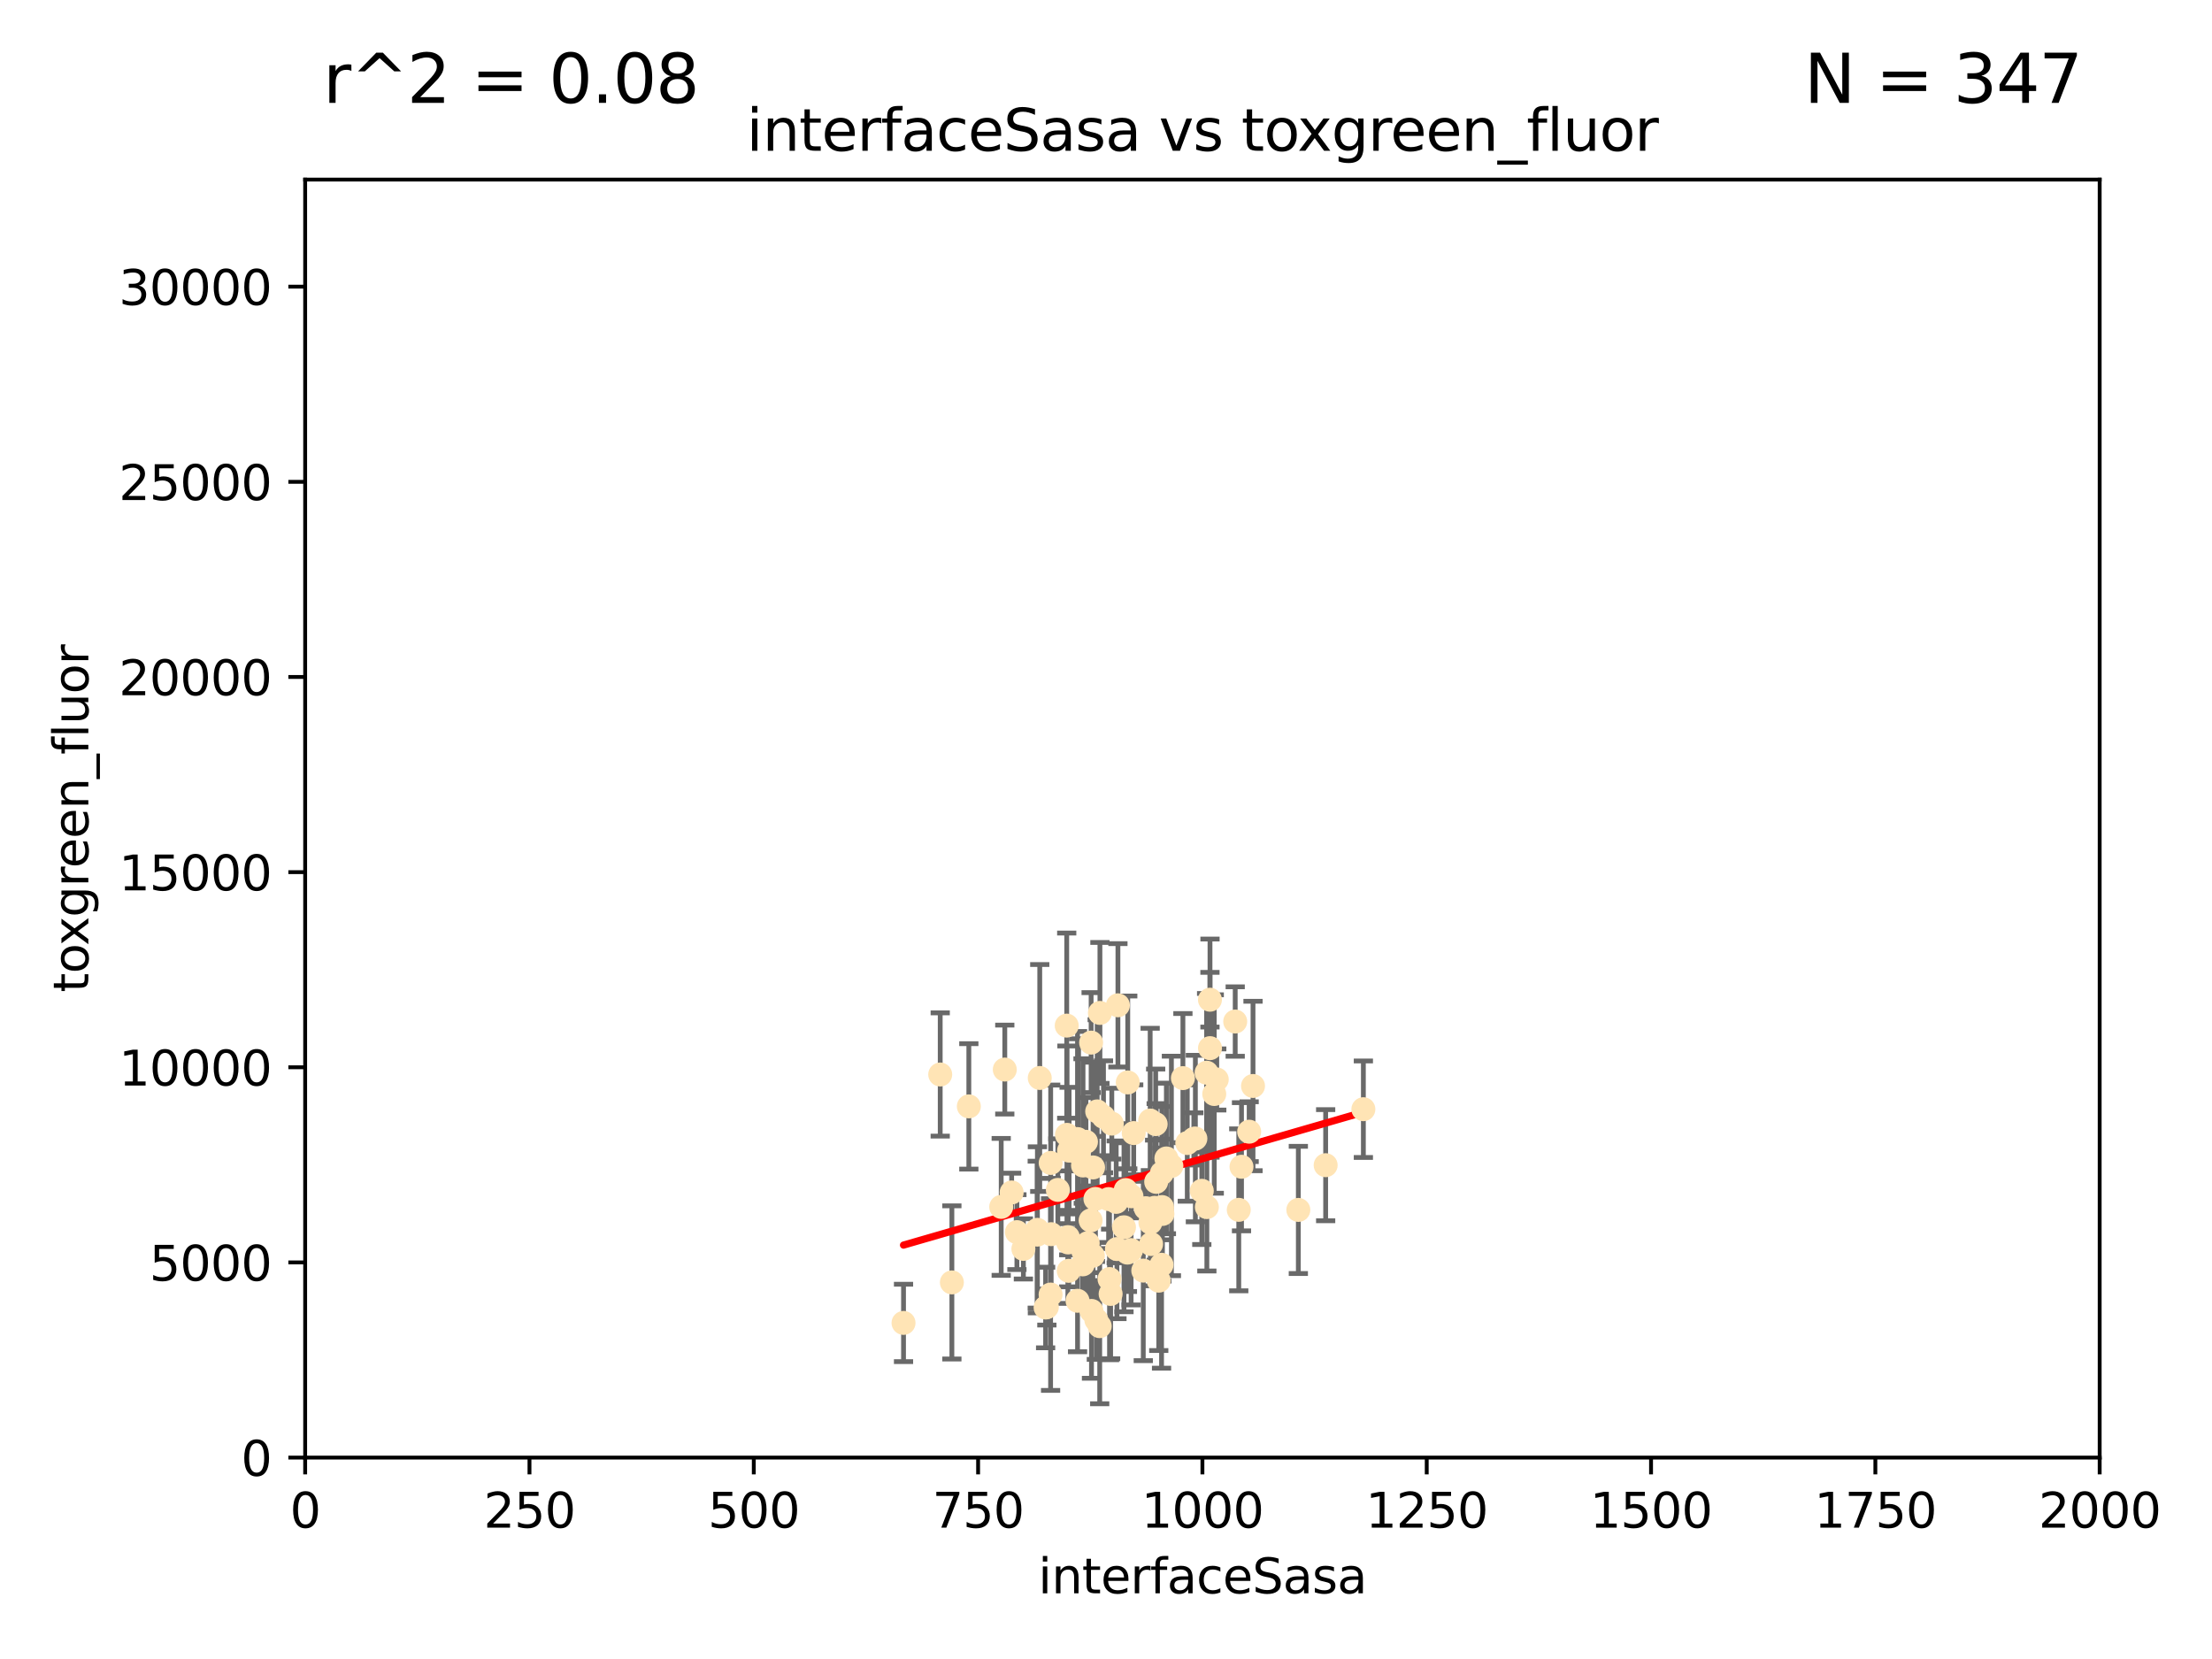 <?xml version="1.0" encoding="utf-8" standalone="no"?>
<!DOCTYPE svg PUBLIC "-//W3C//DTD SVG 1.1//EN"
  "http://www.w3.org/Graphics/SVG/1.1/DTD/svg11.dtd">
<svg xmlns:xlink="http://www.w3.org/1999/xlink" width="460.8pt" height="345.6pt" viewBox="0 0 460.8 345.6" xmlns="http://www.w3.org/2000/svg" version="1.1">
 <defs>
  <style type="text/css">*{stroke-linejoin: round; stroke-linecap: butt}</style>
 </defs>
 <g id="figure_1">
  <g id="patch_1">
   <path d="M 0 345.6 
L 460.8 345.6 
L 460.8 0 
L 0 0 
z
" style="fill: #ffffff"/>
  </g>
  <g id="axes_1">
   <g id="patch_2">
    <path d="M 63.571 303.64 
L 437.4 303.64 
L 437.4 37.411 
L 63.571 37.411 
z
" style="fill: #ffffff"/>
   </g>
   <g id="PathCollection_1">
    <defs>
     <path id="md1c5657342" d="M 0 1.118 
C 0.297 1.118 0.581 1 0.791 0.791 
C 1 0.581 1.118 0.297 1.118 0 
C 1.118 -0.297 1 -0.581 0.791 -0.791 
C 0.581 -1 0.297 -1.118 0 -1.118 
C -0.297 -1.118 -0.581 -1 -0.791 -0.791 
C -1 -0.581 -1.118 -0.297 -1.118 0 
C -1.118 0.297 -1 0.581 -0.791 0.791 
C -0.581 1 -0.297 1.118 0 1.118 
z
" style="stroke: #ffe4b5"/>
    </defs>
    <g clip-path="url(#pb59c6c6ebe)">
     <use xlink:href="#md1c5657342" x="251.357" y="223.464" style="fill: #ffe4b5; stroke: #ffe4b5"/>
     <use xlink:href="#md1c5657342" x="230.944" y="249.791" style="fill: #ffe4b5; stroke: #ffe4b5"/>
     <use xlink:href="#md1c5657342" x="257.317" y="212.802" style="fill: #ffe4b5; stroke: #ffe4b5"/>
     <use xlink:href="#md1c5657342" x="253.473" y="224.873" style="fill: #ffe4b5; stroke: #ffe4b5"/>
     <use xlink:href="#md1c5657342" x="284.016" y="231.067" style="fill: #ffe4b5; stroke: #ffe4b5"/>
     <use xlink:href="#md1c5657342" x="229.134" y="211.01" style="fill: #ffe4b5; stroke: #ffe4b5"/>
     <use xlink:href="#md1c5657342" x="242.043" y="252.086" style="fill: #ffe4b5; stroke: #ffe4b5"/>
     <use xlink:href="#md1c5657342" x="252.951" y="227.903" style="fill: #ffe4b5; stroke: #ffe4b5"/>
     <use xlink:href="#md1c5657342" x="240.747" y="234.171" style="fill: #ffe4b5; stroke: #ffe4b5"/>
     <use xlink:href="#md1c5657342" x="261.026" y="226.23" style="fill: #ffe4b5; stroke: #ffe4b5"/>
     <use xlink:href="#md1c5657342" x="252.056" y="208.258" style="fill: #ffe4b5; stroke: #ffe4b5"/>
     <use xlink:href="#md1c5657342" x="238.166" y="264.692" style="fill: #ffe4b5; stroke: #ffe4b5"/>
     <use xlink:href="#md1c5657342" x="224.473" y="270.979" style="fill: #ffe4b5; stroke: #ffe4b5"/>
     <use xlink:href="#md1c5657342" x="258.058" y="252.033" style="fill: #ffe4b5; stroke: #ffe4b5"/>
     <use xlink:href="#md1c5657342" x="250.357" y="248.068" style="fill: #ffe4b5; stroke: #ffe4b5"/>
     <use xlink:href="#md1c5657342" x="234.146" y="255.665" style="fill: #ffe4b5; stroke: #ffe4b5"/>
     <use xlink:href="#md1c5657342" x="222.456" y="257.718" style="fill: #ffe4b5; stroke: #ffe4b5"/>
     <use xlink:href="#md1c5657342" x="242.065" y="251.455" style="fill: #ffe4b5; stroke: #ffe4b5"/>
     <use xlink:href="#md1c5657342" x="229.876" y="232.652" style="fill: #ffe4b5; stroke: #ffe4b5"/>
     <use xlink:href="#md1c5657342" x="241.972" y="263.475" style="fill: #ffe4b5; stroke: #ffe4b5"/>
     <use xlink:href="#md1c5657342" x="270.467" y="252.047" style="fill: #ffe4b5; stroke: #ffe4b5"/>
     <use xlink:href="#md1c5657342" x="234.932" y="225.488" style="fill: #ffe4b5; stroke: #ffe4b5"/>
     <use xlink:href="#md1c5657342" x="240.856" y="246.202" style="fill: #ffe4b5; stroke: #ffe4b5"/>
     <use xlink:href="#md1c5657342" x="227.301" y="217.195" style="fill: #ffe4b5; stroke: #ffe4b5"/>
     <use xlink:href="#md1c5657342" x="225.615" y="242.791" style="fill: #ffe4b5; stroke: #ffe4b5"/>
     <use xlink:href="#md1c5657342" x="227.705" y="243.197" style="fill: #ffe4b5; stroke: #ffe4b5"/>
     <use xlink:href="#md1c5657342" x="251.411" y="251.458" style="fill: #ffe4b5; stroke: #ffe4b5"/>
     <use xlink:href="#md1c5657342" x="220.37" y="247.882" style="fill: #ffe4b5; stroke: #ffe4b5"/>
     <use xlink:href="#md1c5657342" x="232.527" y="250.374" style="fill: #ffe4b5; stroke: #ffe4b5"/>
     <use xlink:href="#md1c5657342" x="244.026" y="242.885" style="fill: #ffe4b5; stroke: #ffe4b5"/>
     <use xlink:href="#md1c5657342" x="247.332" y="238.115" style="fill: #ffe4b5; stroke: #ffe4b5"/>
     <use xlink:href="#md1c5657342" x="242.979" y="241.324" style="fill: #ffe4b5; stroke: #ffe4b5"/>
     <use xlink:href="#md1c5657342" x="227.196" y="254.237" style="fill: #ffe4b5; stroke: #ffe4b5"/>
     <use xlink:href="#md1c5657342" x="216.11" y="256.197" style="fill: #ffe4b5; stroke: #ffe4b5"/>
     <use xlink:href="#md1c5657342" x="222.639" y="264.738" style="fill: #ffe4b5; stroke: #ffe4b5"/>
     <use xlink:href="#md1c5657342" x="260.224" y="235.752" style="fill: #ffe4b5; stroke: #ffe4b5"/>
     <use xlink:href="#md1c5657342" x="226.226" y="237.856" style="fill: #ffe4b5; stroke: #ffe4b5"/>
     <use xlink:href="#md1c5657342" x="234.51" y="247.907" style="fill: #ffe4b5; stroke: #ffe4b5"/>
     <use xlink:href="#md1c5657342" x="224.465" y="237.288" style="fill: #ffe4b5; stroke: #ffe4b5"/>
     <use xlink:href="#md1c5657342" x="222.712" y="239.693" style="fill: #ffe4b5; stroke: #ffe4b5"/>
     <use xlink:href="#md1c5657342" x="216.077" y="257.194" style="fill: #ffe4b5; stroke: #ffe4b5"/>
     <use xlink:href="#md1c5657342" x="209.316" y="222.809" style="fill: #ffe4b5; stroke: #ffe4b5"/>
     <use xlink:href="#md1c5657342" x="229.09" y="276.261" style="fill: #ffe4b5; stroke: #ffe4b5"/>
     <use xlink:href="#md1c5657342" x="218.858" y="269.678" style="fill: #ffe4b5; stroke: #ffe4b5"/>
     <use xlink:href="#md1c5657342" x="218.972" y="257.103" style="fill: #ffe4b5; stroke: #ffe4b5"/>
     <use xlink:href="#md1c5657342" x="231.364" y="269.55" style="fill: #ffe4b5; stroke: #ffe4b5"/>
     <use xlink:href="#md1c5657342" x="218.877" y="242.263" style="fill: #ffe4b5; stroke: #ffe4b5"/>
     <use xlink:href="#md1c5657342" x="258.628" y="243.055" style="fill: #ffe4b5; stroke: #ffe4b5"/>
     <use xlink:href="#md1c5657342" x="239.648" y="254.677" style="fill: #ffe4b5; stroke: #ffe4b5"/>
     <use xlink:href="#md1c5657342" x="222.508" y="258.822" style="fill: #ffe4b5; stroke: #ffe4b5"/>
     <use xlink:href="#md1c5657342" x="227.662" y="261.588" style="fill: #ffe4b5; stroke: #ffe4b5"/>
     <use xlink:href="#md1c5657342" x="231.609" y="234.075" style="fill: #ffe4b5; stroke: #ffe4b5"/>
     <use xlink:href="#md1c5657342" x="216.6" y="224.564" style="fill: #ffe4b5; stroke: #ffe4b5"/>
     <use xlink:href="#md1c5657342" x="238.682" y="251.692" style="fill: #ffe4b5; stroke: #ffe4b5"/>
     <use xlink:href="#md1c5657342" x="198.294" y="267.149" style="fill: #ffe4b5; stroke: #ffe4b5"/>
     <use xlink:href="#md1c5657342" x="246.422" y="224.589" style="fill: #ffe4b5; stroke: #ffe4b5"/>
     <use xlink:href="#md1c5657342" x="235.632" y="260.418" style="fill: #ffe4b5; stroke: #ffe4b5"/>
     <use xlink:href="#md1c5657342" x="252.065" y="218.347" style="fill: #ffe4b5; stroke: #ffe4b5"/>
     <use xlink:href="#md1c5657342" x="213.191" y="260.168" style="fill: #ffe4b5; stroke: #ffe4b5"/>
     <use xlink:href="#md1c5657342" x="217.82" y="272.377" style="fill: #ffe4b5; stroke: #ffe4b5"/>
     <use xlink:href="#md1c5657342" x="234.865" y="260.939" style="fill: #ffe4b5; stroke: #ffe4b5"/>
     <use xlink:href="#md1c5657342" x="242.043" y="244.391" style="fill: #ffe4b5; stroke: #ffe4b5"/>
     <use xlink:href="#md1c5657342" x="276.158" y="242.731" style="fill: #ffe4b5; stroke: #ffe4b5"/>
     <use xlink:href="#md1c5657342" x="232.678" y="260.2" style="fill: #ffe4b5; stroke: #ffe4b5"/>
     <use xlink:href="#md1c5657342" x="226.589" y="258.979" style="fill: #ffe4b5; stroke: #ffe4b5"/>
     <use xlink:href="#md1c5657342" x="225.557" y="263.39" style="fill: #ffe4b5; stroke: #ffe4b5"/>
     <use xlink:href="#md1c5657342" x="195.864" y="223.836" style="fill: #ffe4b5; stroke: #ffe4b5"/>
     <use xlink:href="#md1c5657342" x="241.39" y="266.787" style="fill: #ffe4b5; stroke: #ffe4b5"/>
     <use xlink:href="#md1c5657342" x="249.02" y="237.179" style="fill: #ffe4b5; stroke: #ffe4b5"/>
     <use xlink:href="#md1c5657342" x="225.673" y="260.652" style="fill: #ffe4b5; stroke: #ffe4b5"/>
     <use xlink:href="#md1c5657342" x="222.217" y="213.654" style="fill: #ffe4b5; stroke: #ffe4b5"/>
     <use xlink:href="#md1c5657342" x="211.839" y="256.674" style="fill: #ffe4b5; stroke: #ffe4b5"/>
     <use xlink:href="#md1c5657342" x="240.525" y="251.615" style="fill: #ffe4b5; stroke: #ffe4b5"/>
     <use xlink:href="#md1c5657342" x="232.884" y="209.421" style="fill: #ffe4b5; stroke: #ffe4b5"/>
     <use xlink:href="#md1c5657342" x="242.155" y="252.889" style="fill: #ffe4b5; stroke: #ffe4b5"/>
     <use xlink:href="#md1c5657342" x="239.789" y="259.156" style="fill: #ffe4b5; stroke: #ffe4b5"/>
     <use xlink:href="#md1c5657342" x="228.2" y="249.756" style="fill: #ffe4b5; stroke: #ffe4b5"/>
     <use xlink:href="#md1c5657342" x="236.172" y="236.039" style="fill: #ffe4b5; stroke: #ffe4b5"/>
     <use xlink:href="#md1c5657342" x="188.221" y="275.586" style="fill: #ffe4b5; stroke: #ffe4b5"/>
     <use xlink:href="#md1c5657342" x="208.57" y="251.416" style="fill: #ffe4b5; stroke: #ffe4b5"/>
     <use xlink:href="#md1c5657342" x="227.377" y="273.091" style="fill: #ffe4b5; stroke: #ffe4b5"/>
     <use xlink:href="#md1c5657342" x="231.136" y="266.448" style="fill: #ffe4b5; stroke: #ffe4b5"/>
     <use xlink:href="#md1c5657342" x="235.708" y="249.204" style="fill: #ffe4b5; stroke: #ffe4b5"/>
     <use xlink:href="#md1c5657342" x="201.826" y="230.478" style="fill: #ffe4b5; stroke: #ffe4b5"/>
     <use xlink:href="#md1c5657342" x="210.744" y="248.411" style="fill: #ffe4b5; stroke: #ffe4b5"/>
     <use xlink:href="#md1c5657342" x="248.697" y="237.254" style="fill: #ffe4b5; stroke: #ffe4b5"/>
     <use xlink:href="#md1c5657342" x="228.389" y="274.972" style="fill: #ffe4b5; stroke: #ffe4b5"/>
     <use xlink:href="#md1c5657342" x="224.686" y="240.263" style="fill: #ffe4b5; stroke: #ffe4b5"/>
     <use xlink:href="#md1c5657342" x="239.6" y="233.435" style="fill: #ffe4b5; stroke: #ffe4b5"/>
     <use xlink:href="#md1c5657342" x="222.265" y="236.407" style="fill: #ffe4b5; stroke: #ffe4b5"/>
     <use xlink:href="#md1c5657342" x="228.566" y="231.524" style="fill: #ffe4b5; stroke: #ffe4b5"/>
     <use xlink:href="#md1c5657342" x="218.08" y="272.284" style="fill: #ffe4b5; stroke: #ffe4b5"/>
    </g>
   </g>
   <g id="matplotlib.axis_1">
    <g id="xtick_1">
     <g id="line2d_1">
      <defs>
       <path id="m7d65537f38" d="M 0 0 
L 0 3.5 
" style="stroke: #000000; stroke-width: 0.8"/>
      </defs>
      <g>
       <use xlink:href="#m7d65537f38" x="63.571" y="303.64" style="stroke: #000000; stroke-width: 0.8"/>
      </g>
     </g>
     <g id="text_1">
      <!-- 0 -->
      <g transform="translate(60.39 318.238)scale(0.1 -0.1)">
       <defs>
        <path id="DejaVuSans-30" d="M 2034 4250 
Q 1547 4250 1301 3770 
Q 1056 3291 1056 2328 
Q 1056 1369 1301 889 
Q 1547 409 2034 409 
Q 2525 409 2770 889 
Q 3016 1369 3016 2328 
Q 3016 3291 2770 3770 
Q 2525 4250 2034 4250 
z
M 2034 4750 
Q 2819 4750 3233 4129 
Q 3647 3509 3647 2328 
Q 3647 1150 3233 529 
Q 2819 -91 2034 -91 
Q 1250 -91 836 529 
Q 422 1150 422 2328 
Q 422 3509 836 4129 
Q 1250 4750 2034 4750 
z
" transform="scale(0.016)"/>
       </defs>
       <use xlink:href="#DejaVuSans-30"/>
      </g>
     </g>
    </g>
    <g id="xtick_2">
     <g id="line2d_2">
      <g>
       <use xlink:href="#m7d65537f38" x="110.3" y="303.64" style="stroke: #000000; stroke-width: 0.8"/>
      </g>
     </g>
     <g id="text_2">
      <!-- 250 -->
      <g transform="translate(100.756 318.238)scale(0.1 -0.1)">
       <defs>
        <path id="DejaVuSans-32" d="M 1228 531 
L 3431 531 
L 3431 0 
L 469 0 
L 469 531 
Q 828 903 1448 1529 
Q 2069 2156 2228 2338 
Q 2531 2678 2651 2914 
Q 2772 3150 2772 3378 
Q 2772 3750 2511 3984 
Q 2250 4219 1831 4219 
Q 1534 4219 1204 4116 
Q 875 4013 500 3803 
L 500 4441 
Q 881 4594 1212 4672 
Q 1544 4750 1819 4750 
Q 2544 4750 2975 4387 
Q 3406 4025 3406 3419 
Q 3406 3131 3298 2873 
Q 3191 2616 2906 2266 
Q 2828 2175 2409 1742 
Q 1991 1309 1228 531 
z
" transform="scale(0.016)"/>
        <path id="DejaVuSans-35" d="M 691 4666 
L 3169 4666 
L 3169 4134 
L 1269 4134 
L 1269 2991 
Q 1406 3038 1543 3061 
Q 1681 3084 1819 3084 
Q 2600 3084 3056 2656 
Q 3513 2228 3513 1497 
Q 3513 744 3044 326 
Q 2575 -91 1722 -91 
Q 1428 -91 1123 -41 
Q 819 9 494 109 
L 494 744 
Q 775 591 1075 516 
Q 1375 441 1709 441 
Q 2250 441 2565 725 
Q 2881 1009 2881 1497 
Q 2881 1984 2565 2268 
Q 2250 2553 1709 2553 
Q 1456 2553 1204 2497 
Q 953 2441 691 2322 
L 691 4666 
z
" transform="scale(0.016)"/>
       </defs>
       <use xlink:href="#DejaVuSans-32"/>
       <use xlink:href="#DejaVuSans-35" x="63.623"/>
       <use xlink:href="#DejaVuSans-30" x="127.246"/>
      </g>
     </g>
    </g>
    <g id="xtick_3">
     <g id="line2d_3">
      <g>
       <use xlink:href="#m7d65537f38" x="157.028" y="303.64" style="stroke: #000000; stroke-width: 0.8"/>
      </g>
     </g>
     <g id="text_3">
      <!-- 500 -->
      <g transform="translate(147.485 318.238)scale(0.1 -0.1)">
       <use xlink:href="#DejaVuSans-35"/>
       <use xlink:href="#DejaVuSans-30" x="63.623"/>
       <use xlink:href="#DejaVuSans-30" x="127.246"/>
      </g>
     </g>
    </g>
    <g id="xtick_4">
     <g id="line2d_4">
      <g>
       <use xlink:href="#m7d65537f38" x="203.757" y="303.64" style="stroke: #000000; stroke-width: 0.8"/>
      </g>
     </g>
     <g id="text_4">
      <!-- 750 -->
      <g transform="translate(194.213 318.238)scale(0.1 -0.1)">
       <defs>
        <path id="DejaVuSans-37" d="M 525 4666 
L 3525 4666 
L 3525 4397 
L 1831 0 
L 1172 0 
L 2766 4134 
L 525 4134 
L 525 4666 
z
" transform="scale(0.016)"/>
       </defs>
       <use xlink:href="#DejaVuSans-37"/>
       <use xlink:href="#DejaVuSans-35" x="63.623"/>
       <use xlink:href="#DejaVuSans-30" x="127.246"/>
      </g>
     </g>
    </g>
    <g id="xtick_5">
     <g id="line2d_5">
      <g>
       <use xlink:href="#m7d65537f38" x="250.486" y="303.64" style="stroke: #000000; stroke-width: 0.8"/>
      </g>
     </g>
     <g id="text_5">
      <!-- 1000 -->
      <g transform="translate(237.761 318.238)scale(0.1 -0.1)">
       <defs>
        <path id="DejaVuSans-31" d="M 794 531 
L 1825 531 
L 1825 4091 
L 703 3866 
L 703 4441 
L 1819 4666 
L 2450 4666 
L 2450 531 
L 3481 531 
L 3481 0 
L 794 0 
L 794 531 
z
" transform="scale(0.016)"/>
       </defs>
       <use xlink:href="#DejaVuSans-31"/>
       <use xlink:href="#DejaVuSans-30" x="63.623"/>
       <use xlink:href="#DejaVuSans-30" x="127.246"/>
       <use xlink:href="#DejaVuSans-30" x="190.869"/>
      </g>
     </g>
    </g>
    <g id="xtick_6">
     <g id="line2d_6">
      <g>
       <use xlink:href="#m7d65537f38" x="297.214" y="303.64" style="stroke: #000000; stroke-width: 0.8"/>
      </g>
     </g>
     <g id="text_6">
      <!-- 1250 -->
      <g transform="translate(284.489 318.238)scale(0.1 -0.1)">
       <use xlink:href="#DejaVuSans-31"/>
       <use xlink:href="#DejaVuSans-32" x="63.623"/>
       <use xlink:href="#DejaVuSans-35" x="127.246"/>
       <use xlink:href="#DejaVuSans-30" x="190.869"/>
      </g>
     </g>
    </g>
    <g id="xtick_7">
     <g id="line2d_7">
      <g>
       <use xlink:href="#m7d65537f38" x="343.943" y="303.64" style="stroke: #000000; stroke-width: 0.8"/>
      </g>
     </g>
     <g id="text_7">
      <!-- 1500 -->
      <g transform="translate(331.218 318.238)scale(0.1 -0.1)">
       <use xlink:href="#DejaVuSans-31"/>
       <use xlink:href="#DejaVuSans-35" x="63.623"/>
       <use xlink:href="#DejaVuSans-30" x="127.246"/>
       <use xlink:href="#DejaVuSans-30" x="190.869"/>
      </g>
     </g>
    </g>
    <g id="xtick_8">
     <g id="line2d_8">
      <g>
       <use xlink:href="#m7d65537f38" x="390.671" y="303.64" style="stroke: #000000; stroke-width: 0.8"/>
      </g>
     </g>
     <g id="text_8">
      <!-- 1750 -->
      <g transform="translate(377.946 318.238)scale(0.1 -0.1)">
       <use xlink:href="#DejaVuSans-31"/>
       <use xlink:href="#DejaVuSans-37" x="63.623"/>
       <use xlink:href="#DejaVuSans-35" x="127.246"/>
       <use xlink:href="#DejaVuSans-30" x="190.869"/>
      </g>
     </g>
    </g>
    <g id="xtick_9">
     <g id="line2d_9">
      <g>
       <use xlink:href="#m7d65537f38" x="437.4" y="303.64" style="stroke: #000000; stroke-width: 0.8"/>
      </g>
     </g>
     <g id="text_9">
      <!-- 2000 -->
      <g transform="translate(424.675 318.238)scale(0.1 -0.1)">
       <use xlink:href="#DejaVuSans-32"/>
       <use xlink:href="#DejaVuSans-30" x="63.623"/>
       <use xlink:href="#DejaVuSans-30" x="127.246"/>
       <use xlink:href="#DejaVuSans-30" x="190.869"/>
      </g>
     </g>
    </g>
    <g id="text_10">
     <!-- interfaceSasa -->
     <g transform="translate(216.279 331.917)scale(0.1 -0.1)">
      <defs>
       <path id="DejaVuSans-69" d="M 603 3500 
L 1178 3500 
L 1178 0 
L 603 0 
L 603 3500 
z
M 603 4863 
L 1178 4863 
L 1178 4134 
L 603 4134 
L 603 4863 
z
" transform="scale(0.016)"/>
       <path id="DejaVuSans-6e" d="M 3513 2113 
L 3513 0 
L 2938 0 
L 2938 2094 
Q 2938 2591 2744 2837 
Q 2550 3084 2163 3084 
Q 1697 3084 1428 2787 
Q 1159 2491 1159 1978 
L 1159 0 
L 581 0 
L 581 3500 
L 1159 3500 
L 1159 2956 
Q 1366 3272 1645 3428 
Q 1925 3584 2291 3584 
Q 2894 3584 3203 3211 
Q 3513 2838 3513 2113 
z
" transform="scale(0.016)"/>
       <path id="DejaVuSans-74" d="M 1172 4494 
L 1172 3500 
L 2356 3500 
L 2356 3053 
L 1172 3053 
L 1172 1153 
Q 1172 725 1289 603 
Q 1406 481 1766 481 
L 2356 481 
L 2356 0 
L 1766 0 
Q 1100 0 847 248 
Q 594 497 594 1153 
L 594 3053 
L 172 3053 
L 172 3500 
L 594 3500 
L 594 4494 
L 1172 4494 
z
" transform="scale(0.016)"/>
       <path id="DejaVuSans-65" d="M 3597 1894 
L 3597 1613 
L 953 1613 
Q 991 1019 1311 708 
Q 1631 397 2203 397 
Q 2534 397 2845 478 
Q 3156 559 3463 722 
L 3463 178 
Q 3153 47 2828 -22 
Q 2503 -91 2169 -91 
Q 1331 -91 842 396 
Q 353 884 353 1716 
Q 353 2575 817 3079 
Q 1281 3584 2069 3584 
Q 2775 3584 3186 3129 
Q 3597 2675 3597 1894 
z
M 3022 2063 
Q 3016 2534 2758 2815 
Q 2500 3097 2075 3097 
Q 1594 3097 1305 2825 
Q 1016 2553 972 2059 
L 3022 2063 
z
" transform="scale(0.016)"/>
       <path id="DejaVuSans-72" d="M 2631 2963 
Q 2534 3019 2420 3045 
Q 2306 3072 2169 3072 
Q 1681 3072 1420 2755 
Q 1159 2438 1159 1844 
L 1159 0 
L 581 0 
L 581 3500 
L 1159 3500 
L 1159 2956 
Q 1341 3275 1631 3429 
Q 1922 3584 2338 3584 
Q 2397 3584 2469 3576 
Q 2541 3569 2628 3553 
L 2631 2963 
z
" transform="scale(0.016)"/>
       <path id="DejaVuSans-66" d="M 2375 4863 
L 2375 4384 
L 1825 4384 
Q 1516 4384 1395 4259 
Q 1275 4134 1275 3809 
L 1275 3500 
L 2222 3500 
L 2222 3053 
L 1275 3053 
L 1275 0 
L 697 0 
L 697 3053 
L 147 3053 
L 147 3500 
L 697 3500 
L 697 3744 
Q 697 4328 969 4595 
Q 1241 4863 1831 4863 
L 2375 4863 
z
" transform="scale(0.016)"/>
       <path id="DejaVuSans-61" d="M 2194 1759 
Q 1497 1759 1228 1600 
Q 959 1441 959 1056 
Q 959 750 1161 570 
Q 1363 391 1709 391 
Q 2188 391 2477 730 
Q 2766 1069 2766 1631 
L 2766 1759 
L 2194 1759 
z
M 3341 1997 
L 3341 0 
L 2766 0 
L 2766 531 
Q 2569 213 2275 61 
Q 1981 -91 1556 -91 
Q 1019 -91 701 211 
Q 384 513 384 1019 
Q 384 1609 779 1909 
Q 1175 2209 1959 2209 
L 2766 2209 
L 2766 2266 
Q 2766 2663 2505 2880 
Q 2244 3097 1772 3097 
Q 1472 3097 1187 3025 
Q 903 2953 641 2809 
L 641 3341 
Q 956 3463 1253 3523 
Q 1550 3584 1831 3584 
Q 2591 3584 2966 3190 
Q 3341 2797 3341 1997 
z
" transform="scale(0.016)"/>
       <path id="DejaVuSans-63" d="M 3122 3366 
L 3122 2828 
Q 2878 2963 2633 3030 
Q 2388 3097 2138 3097 
Q 1578 3097 1268 2742 
Q 959 2388 959 1747 
Q 959 1106 1268 751 
Q 1578 397 2138 397 
Q 2388 397 2633 464 
Q 2878 531 3122 666 
L 3122 134 
Q 2881 22 2623 -34 
Q 2366 -91 2075 -91 
Q 1284 -91 818 406 
Q 353 903 353 1747 
Q 353 2603 823 3093 
Q 1294 3584 2113 3584 
Q 2378 3584 2631 3529 
Q 2884 3475 3122 3366 
z
" transform="scale(0.016)"/>
       <path id="DejaVuSans-53" d="M 3425 4513 
L 3425 3897 
Q 3066 4069 2747 4153 
Q 2428 4238 2131 4238 
Q 1616 4238 1336 4038 
Q 1056 3838 1056 3469 
Q 1056 3159 1242 3001 
Q 1428 2844 1947 2747 
L 2328 2669 
Q 3034 2534 3370 2195 
Q 3706 1856 3706 1288 
Q 3706 609 3251 259 
Q 2797 -91 1919 -91 
Q 1588 -91 1214 -16 
Q 841 59 441 206 
L 441 856 
Q 825 641 1194 531 
Q 1563 422 1919 422 
Q 2459 422 2753 634 
Q 3047 847 3047 1241 
Q 3047 1584 2836 1778 
Q 2625 1972 2144 2069 
L 1759 2144 
Q 1053 2284 737 2584 
Q 422 2884 422 3419 
Q 422 4038 858 4394 
Q 1294 4750 2059 4750 
Q 2388 4750 2728 4690 
Q 3069 4631 3425 4513 
z
" transform="scale(0.016)"/>
       <path id="DejaVuSans-73" d="M 2834 3397 
L 2834 2853 
Q 2591 2978 2328 3040 
Q 2066 3103 1784 3103 
Q 1356 3103 1142 2972 
Q 928 2841 928 2578 
Q 928 2378 1081 2264 
Q 1234 2150 1697 2047 
L 1894 2003 
Q 2506 1872 2764 1633 
Q 3022 1394 3022 966 
Q 3022 478 2636 193 
Q 2250 -91 1575 -91 
Q 1294 -91 989 -36 
Q 684 19 347 128 
L 347 722 
Q 666 556 975 473 
Q 1284 391 1588 391 
Q 1994 391 2212 530 
Q 2431 669 2431 922 
Q 2431 1156 2273 1281 
Q 2116 1406 1581 1522 
L 1381 1569 
Q 847 1681 609 1914 
Q 372 2147 372 2553 
Q 372 3047 722 3315 
Q 1072 3584 1716 3584 
Q 2034 3584 2315 3537 
Q 2597 3491 2834 3397 
z
" transform="scale(0.016)"/>
      </defs>
      <use xlink:href="#DejaVuSans-69"/>
      <use xlink:href="#DejaVuSans-6e" x="27.783"/>
      <use xlink:href="#DejaVuSans-74" x="91.162"/>
      <use xlink:href="#DejaVuSans-65" x="130.371"/>
      <use xlink:href="#DejaVuSans-72" x="191.895"/>
      <use xlink:href="#DejaVuSans-66" x="233.008"/>
      <use xlink:href="#DejaVuSans-61" x="268.213"/>
      <use xlink:href="#DejaVuSans-63" x="329.492"/>
      <use xlink:href="#DejaVuSans-65" x="384.473"/>
      <use xlink:href="#DejaVuSans-53" x="445.996"/>
      <use xlink:href="#DejaVuSans-61" x="509.473"/>
      <use xlink:href="#DejaVuSans-73" x="570.752"/>
      <use xlink:href="#DejaVuSans-61" x="622.852"/>
     </g>
    </g>
   </g>
   <g id="matplotlib.axis_2">
    <g id="ytick_1">
     <g id="line2d_10">
      <defs>
       <path id="m4a0f1b1001" d="M 0 0 
L -3.5 0 
" style="stroke: #000000; stroke-width: 0.8"/>
      </defs>
      <g>
       <use xlink:href="#m4a0f1b1001" x="63.571" y="303.64" style="stroke: #000000; stroke-width: 0.8"/>
      </g>
     </g>
     <g id="text_11">
      <!-- 0 -->
      <g transform="translate(50.209 307.439)scale(0.1 -0.1)">
       <use xlink:href="#DejaVuSans-30"/>
      </g>
     </g>
    </g>
    <g id="ytick_2">
     <g id="line2d_11">
      <g>
       <use xlink:href="#m4a0f1b1001" x="63.571" y="262.986" style="stroke: #000000; stroke-width: 0.8"/>
      </g>
     </g>
     <g id="text_12">
      <!-- 5000 -->
      <g transform="translate(31.121 266.786)scale(0.1 -0.1)">
       <use xlink:href="#DejaVuSans-35"/>
       <use xlink:href="#DejaVuSans-30" x="63.623"/>
       <use xlink:href="#DejaVuSans-30" x="127.246"/>
       <use xlink:href="#DejaVuSans-30" x="190.869"/>
      </g>
     </g>
    </g>
    <g id="ytick_3">
     <g id="line2d_12">
      <g>
       <use xlink:href="#m4a0f1b1001" x="63.571" y="222.333" style="stroke: #000000; stroke-width: 0.8"/>
      </g>
     </g>
     <g id="text_13">
      <!-- 10000 -->
      <g transform="translate(24.759 226.132)scale(0.1 -0.1)">
       <use xlink:href="#DejaVuSans-31"/>
       <use xlink:href="#DejaVuSans-30" x="63.623"/>
       <use xlink:href="#DejaVuSans-30" x="127.246"/>
       <use xlink:href="#DejaVuSans-30" x="190.869"/>
       <use xlink:href="#DejaVuSans-30" x="254.492"/>
      </g>
     </g>
    </g>
    <g id="ytick_4">
     <g id="line2d_13">
      <g>
       <use xlink:href="#m4a0f1b1001" x="63.571" y="181.679" style="stroke: #000000; stroke-width: 0.8"/>
      </g>
     </g>
     <g id="text_14">
      <!-- 15000 -->
      <g transform="translate(24.759 185.478)scale(0.1 -0.1)">
       <use xlink:href="#DejaVuSans-31"/>
       <use xlink:href="#DejaVuSans-35" x="63.623"/>
       <use xlink:href="#DejaVuSans-30" x="127.246"/>
       <use xlink:href="#DejaVuSans-30" x="190.869"/>
       <use xlink:href="#DejaVuSans-30" x="254.492"/>
      </g>
     </g>
    </g>
    <g id="ytick_5">
     <g id="line2d_14">
      <g>
       <use xlink:href="#m4a0f1b1001" x="63.571" y="141.026" style="stroke: #000000; stroke-width: 0.8"/>
      </g>
     </g>
     <g id="text_15">
      <!-- 20000 -->
      <g transform="translate(24.759 144.825)scale(0.1 -0.1)">
       <use xlink:href="#DejaVuSans-32"/>
       <use xlink:href="#DejaVuSans-30" x="63.623"/>
       <use xlink:href="#DejaVuSans-30" x="127.246"/>
       <use xlink:href="#DejaVuSans-30" x="190.869"/>
       <use xlink:href="#DejaVuSans-30" x="254.492"/>
      </g>
     </g>
    </g>
    <g id="ytick_6">
     <g id="line2d_15">
      <g>
       <use xlink:href="#m4a0f1b1001" x="63.571" y="100.372" style="stroke: #000000; stroke-width: 0.8"/>
      </g>
     </g>
     <g id="text_16">
      <!-- 25000 -->
      <g transform="translate(24.759 104.171)scale(0.1 -0.1)">
       <use xlink:href="#DejaVuSans-32"/>
       <use xlink:href="#DejaVuSans-35" x="63.623"/>
       <use xlink:href="#DejaVuSans-30" x="127.246"/>
       <use xlink:href="#DejaVuSans-30" x="190.869"/>
       <use xlink:href="#DejaVuSans-30" x="254.492"/>
      </g>
     </g>
    </g>
    <g id="ytick_7">
     <g id="line2d_16">
      <g>
       <use xlink:href="#m4a0f1b1001" x="63.571" y="59.718" style="stroke: #000000; stroke-width: 0.8"/>
      </g>
     </g>
     <g id="text_17">
      <!-- 30000 -->
      <g transform="translate(24.759 63.518)scale(0.1 -0.1)">
       <defs>
        <path id="DejaVuSans-33" d="M 2597 2516 
Q 3050 2419 3304 2112 
Q 3559 1806 3559 1356 
Q 3559 666 3084 287 
Q 2609 -91 1734 -91 
Q 1441 -91 1130 -33 
Q 819 25 488 141 
L 488 750 
Q 750 597 1062 519 
Q 1375 441 1716 441 
Q 2309 441 2620 675 
Q 2931 909 2931 1356 
Q 2931 1769 2642 2001 
Q 2353 2234 1838 2234 
L 1294 2234 
L 1294 2753 
L 1863 2753 
Q 2328 2753 2575 2939 
Q 2822 3125 2822 3475 
Q 2822 3834 2567 4026 
Q 2313 4219 1838 4219 
Q 1578 4219 1281 4162 
Q 984 4106 628 3988 
L 628 4550 
Q 988 4650 1302 4700 
Q 1616 4750 1894 4750 
Q 2613 4750 3031 4423 
Q 3450 4097 3450 3541 
Q 3450 3153 3228 2886 
Q 3006 2619 2597 2516 
z
" transform="scale(0.016)"/>
       </defs>
       <use xlink:href="#DejaVuSans-33"/>
       <use xlink:href="#DejaVuSans-30" x="63.623"/>
       <use xlink:href="#DejaVuSans-30" x="127.246"/>
       <use xlink:href="#DejaVuSans-30" x="190.869"/>
       <use xlink:href="#DejaVuSans-30" x="254.492"/>
      </g>
     </g>
    </g>
    <g id="text_18">
     <!-- toxgreen_fluor -->
     <g transform="translate(18.401 206.72)rotate(-90)scale(0.1 -0.1)">
      <defs>
       <path id="DejaVuSans-6f" d="M 1959 3097 
Q 1497 3097 1228 2736 
Q 959 2375 959 1747 
Q 959 1119 1226 758 
Q 1494 397 1959 397 
Q 2419 397 2687 759 
Q 2956 1122 2956 1747 
Q 2956 2369 2687 2733 
Q 2419 3097 1959 3097 
z
M 1959 3584 
Q 2709 3584 3137 3096 
Q 3566 2609 3566 1747 
Q 3566 888 3137 398 
Q 2709 -91 1959 -91 
Q 1206 -91 779 398 
Q 353 888 353 1747 
Q 353 2609 779 3096 
Q 1206 3584 1959 3584 
z
" transform="scale(0.016)"/>
       <path id="DejaVuSans-78" d="M 3513 3500 
L 2247 1797 
L 3578 0 
L 2900 0 
L 1881 1375 
L 863 0 
L 184 0 
L 1544 1831 
L 300 3500 
L 978 3500 
L 1906 2253 
L 2834 3500 
L 3513 3500 
z
" transform="scale(0.016)"/>
       <path id="DejaVuSans-67" d="M 2906 1791 
Q 2906 2416 2648 2759 
Q 2391 3103 1925 3103 
Q 1463 3103 1205 2759 
Q 947 2416 947 1791 
Q 947 1169 1205 825 
Q 1463 481 1925 481 
Q 2391 481 2648 825 
Q 2906 1169 2906 1791 
z
M 3481 434 
Q 3481 -459 3084 -895 
Q 2688 -1331 1869 -1331 
Q 1566 -1331 1297 -1286 
Q 1028 -1241 775 -1147 
L 775 -588 
Q 1028 -725 1275 -790 
Q 1522 -856 1778 -856 
Q 2344 -856 2625 -561 
Q 2906 -266 2906 331 
L 2906 616 
Q 2728 306 2450 153 
Q 2172 0 1784 0 
Q 1141 0 747 490 
Q 353 981 353 1791 
Q 353 2603 747 3093 
Q 1141 3584 1784 3584 
Q 2172 3584 2450 3431 
Q 2728 3278 2906 2969 
L 2906 3500 
L 3481 3500 
L 3481 434 
z
" transform="scale(0.016)"/>
       <path id="DejaVuSans-5f" d="M 3263 -1063 
L 3263 -1509 
L -63 -1509 
L -63 -1063 
L 3263 -1063 
z
" transform="scale(0.016)"/>
       <path id="DejaVuSans-6c" d="M 603 4863 
L 1178 4863 
L 1178 0 
L 603 0 
L 603 4863 
z
" transform="scale(0.016)"/>
       <path id="DejaVuSans-75" d="M 544 1381 
L 544 3500 
L 1119 3500 
L 1119 1403 
Q 1119 906 1312 657 
Q 1506 409 1894 409 
Q 2359 409 2629 706 
Q 2900 1003 2900 1516 
L 2900 3500 
L 3475 3500 
L 3475 0 
L 2900 0 
L 2900 538 
Q 2691 219 2414 64 
Q 2138 -91 1772 -91 
Q 1169 -91 856 284 
Q 544 659 544 1381 
z
M 1991 3584 
L 1991 3584 
z
" transform="scale(0.016)"/>
      </defs>
      <use xlink:href="#DejaVuSans-74"/>
      <use xlink:href="#DejaVuSans-6f" x="39.209"/>
      <use xlink:href="#DejaVuSans-78" x="97.266"/>
      <use xlink:href="#DejaVuSans-67" x="156.445"/>
      <use xlink:href="#DejaVuSans-72" x="219.922"/>
      <use xlink:href="#DejaVuSans-65" x="258.785"/>
      <use xlink:href="#DejaVuSans-65" x="320.309"/>
      <use xlink:href="#DejaVuSans-6e" x="381.832"/>
      <use xlink:href="#DejaVuSans-5f" x="445.211"/>
      <use xlink:href="#DejaVuSans-66" x="495.211"/>
      <use xlink:href="#DejaVuSans-6c" x="530.416"/>
      <use xlink:href="#DejaVuSans-75" x="558.199"/>
      <use xlink:href="#DejaVuSans-6f" x="621.578"/>
      <use xlink:href="#DejaVuSans-72" x="682.76"/>
     </g>
    </g>
   </g>
   <g id="LineCollection_1">
    <path d="M 251.357 239.967 
L 251.357 206.961 
" clip-path="url(#pb59c6c6ebe)" style="fill: none; stroke: #696969"/>
    <path d="M 230.944 258.832 
L 230.944 240.751 
" clip-path="url(#pb59c6c6ebe)" style="fill: none; stroke: #696969"/>
    <path d="M 257.317 220.032 
L 257.317 205.573 
" clip-path="url(#pb59c6c6ebe)" style="fill: none; stroke: #696969"/>
    <path d="M 253.473 231.243 
L 253.473 218.504 
" clip-path="url(#pb59c6c6ebe)" style="fill: none; stroke: #696969"/>
    <path d="M 284.016 241.119 
L 284.016 221.015 
" clip-path="url(#pb59c6c6ebe)" style="fill: none; stroke: #696969"/>
    <path d="M 229.134 225.69 
L 229.134 196.329 
" clip-path="url(#pb59c6c6ebe)" style="fill: none; stroke: #696969"/>
    <path d="M 242.043 266.87 
L 242.043 237.301 
" clip-path="url(#pb59c6c6ebe)" style="fill: none; stroke: #696969"/>
    <path d="M 252.951 248.569 
L 252.951 207.238 
" clip-path="url(#pb59c6c6ebe)" style="fill: none; stroke: #696969"/>
    <path d="M 240.747 245.639 
L 240.747 222.703 
" clip-path="url(#pb59c6c6ebe)" style="fill: none; stroke: #696969"/>
    <path d="M 261.026 243.88 
L 261.026 208.581 
" clip-path="url(#pb59c6c6ebe)" style="fill: none; stroke: #696969"/>
    <path d="M 252.056 213.953 
L 252.056 202.562 
" clip-path="url(#pb59c6c6ebe)" style="fill: none; stroke: #696969"/>
    <path d="M 238.166 283.445 
L 238.166 245.938 
" clip-path="url(#pb59c6c6ebe)" style="fill: none; stroke: #696969"/>
    <path d="M 224.473 281.591 
L 224.473 260.367 
" clip-path="url(#pb59c6c6ebe)" style="fill: none; stroke: #696969"/>
    <path d="M 258.058 268.9 
L 258.058 235.166 
" clip-path="url(#pb59c6c6ebe)" style="fill: none; stroke: #696969"/>
    <path d="M 250.357 259.254 
L 250.357 236.882 
" clip-path="url(#pb59c6c6ebe)" style="fill: none; stroke: #696969"/>
    <path d="M 234.146 273.27 
L 234.146 238.061 
" clip-path="url(#pb59c6c6ebe)" style="fill: none; stroke: #696969"/>
    <path d="M 222.456 271.52 
L 222.456 243.915 
" clip-path="url(#pb59c6c6ebe)" style="fill: none; stroke: #696969"/>
    <path d="M 242.065 263.752 
L 242.065 239.159 
" clip-path="url(#pb59c6c6ebe)" style="fill: none; stroke: #696969"/>
    <path d="M 229.876 244.309 
L 229.876 220.994 
" clip-path="url(#pb59c6c6ebe)" style="fill: none; stroke: #696969"/>
    <path d="M 241.972 285.018 
L 241.972 241.932 
" clip-path="url(#pb59c6c6ebe)" style="fill: none; stroke: #696969"/>
    <path d="M 270.467 265.298 
L 270.467 238.796 
" clip-path="url(#pb59c6c6ebe)" style="fill: none; stroke: #696969"/>
    <path d="M 234.932 243.487 
L 234.932 207.489 
" clip-path="url(#pb59c6c6ebe)" style="fill: none; stroke: #696969"/>
    <path d="M 240.856 262.505 
L 240.856 229.899 
" clip-path="url(#pb59c6c6ebe)" style="fill: none; stroke: #696969"/>
    <path d="M 227.301 227.605 
L 227.301 206.784 
" clip-path="url(#pb59c6c6ebe)" style="fill: none; stroke: #696969"/>
    <path d="M 225.615 265.022 
L 225.615 220.56 
" clip-path="url(#pb59c6c6ebe)" style="fill: none; stroke: #696969"/>
    <path d="M 227.705 265.114 
L 227.705 221.279 
" clip-path="url(#pb59c6c6ebe)" style="fill: none; stroke: #696969"/>
    <path d="M 251.411 264.768 
L 251.411 238.148 
" clip-path="url(#pb59c6c6ebe)" style="fill: none; stroke: #696969"/>
    <path d="M 220.37 258.528 
L 220.37 237.236 
" clip-path="url(#pb59c6c6ebe)" style="fill: none; stroke: #696969"/>
    <path d="M 232.527 263.068 
L 232.527 237.68 
" clip-path="url(#pb59c6c6ebe)" style="fill: none; stroke: #696969"/>
    <path d="M 244.026 265.745 
L 244.026 220.025 
" clip-path="url(#pb59c6c6ebe)" style="fill: none; stroke: #696969"/>
    <path d="M 247.332 250.233 
L 247.332 225.998 
" clip-path="url(#pb59c6c6ebe)" style="fill: none; stroke: #696969"/>
    <path d="M 242.979 257.002 
L 242.979 225.646 
" clip-path="url(#pb59c6c6ebe)" style="fill: none; stroke: #696969"/>
    <path d="M 227.196 259.47 
L 227.196 249.004 
" clip-path="url(#pb59c6c6ebe)" style="fill: none; stroke: #696969"/>
    <path d="M 216.11 273.501 
L 216.11 238.893 
" clip-path="url(#pb59c6c6ebe)" style="fill: none; stroke: #696969"/>
    <path d="M 222.639 268.067 
L 222.639 261.409 
" clip-path="url(#pb59c6c6ebe)" style="fill: none; stroke: #696969"/>
    <path d="M 260.224 241.982 
L 260.224 229.521 
" clip-path="url(#pb59c6c6ebe)" style="fill: none; stroke: #696969"/>
    <path d="M 226.226 247.062 
L 226.226 228.65 
" clip-path="url(#pb59c6c6ebe)" style="fill: none; stroke: #696969"/>
    <path d="M 234.51 261.733 
L 234.51 234.081 
" clip-path="url(#pb59c6c6ebe)" style="fill: none; stroke: #696969"/>
    <path d="M 224.465 259.699 
L 224.465 214.876 
" clip-path="url(#pb59c6c6ebe)" style="fill: none; stroke: #696969"/>
    <path d="M 222.712 252.877 
L 222.712 226.51 
" clip-path="url(#pb59c6c6ebe)" style="fill: none; stroke: #696969"/>
    <path d="M 216.077 272.496 
L 216.077 241.892 
" clip-path="url(#pb59c6c6ebe)" style="fill: none; stroke: #696969"/>
    <path d="M 209.316 232.071 
L 209.316 213.548 
" clip-path="url(#pb59c6c6ebe)" style="fill: none; stroke: #696969"/>
    <path d="M 229.09 292.428 
L 229.09 260.093 
" clip-path="url(#pb59c6c6ebe)" style="fill: none; stroke: #696969"/>
    <path d="M 218.858 289.643 
L 218.858 249.712 
" clip-path="url(#pb59c6c6ebe)" style="fill: none; stroke: #696969"/>
    <path d="M 218.972 268.73 
L 218.972 245.476 
" clip-path="url(#pb59c6c6ebe)" style="fill: none; stroke: #696969"/>
    <path d="M 231.364 283.046 
L 231.364 256.054 
" clip-path="url(#pb59c6c6ebe)" style="fill: none; stroke: #696969"/>
    <path d="M 218.877 258.487 
L 218.877 226.04 
" clip-path="url(#pb59c6c6ebe)" style="fill: none; stroke: #696969"/>
    <path d="M 258.628 256.404 
L 258.628 229.706 
" clip-path="url(#pb59c6c6ebe)" style="fill: none; stroke: #696969"/>
    <path d="M 239.648 265.499 
L 239.648 243.855 
" clip-path="url(#pb59c6c6ebe)" style="fill: none; stroke: #696969"/>
    <path d="M 222.508 265.496 
L 222.508 252.148 
" clip-path="url(#pb59c6c6ebe)" style="fill: none; stroke: #696969"/>
    <path d="M 227.662 273.762 
L 227.662 249.414 
" clip-path="url(#pb59c6c6ebe)" style="fill: none; stroke: #696969"/>
    <path d="M 231.609 241.454 
L 231.609 226.696 
" clip-path="url(#pb59c6c6ebe)" style="fill: none; stroke: #696969"/>
    <path d="M 216.6 248.198 
L 216.6 200.931 
" clip-path="url(#pb59c6c6ebe)" style="fill: none; stroke: #696969"/>
    <path d="M 238.682 258.613 
L 238.682 244.772 
" clip-path="url(#pb59c6c6ebe)" style="fill: none; stroke: #696969"/>
    <path d="M 198.294 283.104 
L 198.294 251.194 
" clip-path="url(#pb59c6c6ebe)" style="fill: none; stroke: #696969"/>
    <path d="M 246.422 238.042 
L 246.422 211.137 
" clip-path="url(#pb59c6c6ebe)" style="fill: none; stroke: #696969"/>
    <path d="M 235.632 271.844 
L 235.632 248.991 
" clip-path="url(#pb59c6c6ebe)" style="fill: none; stroke: #696969"/>
    <path d="M 252.065 241.072 
L 252.065 195.622 
" clip-path="url(#pb59c6c6ebe)" style="fill: none; stroke: #696969"/>
    <path d="M 213.191 266.44 
L 213.191 253.897 
" clip-path="url(#pb59c6c6ebe)" style="fill: none; stroke: #696969"/>
    <path d="M 217.82 280.771 
L 217.82 263.983 
" clip-path="url(#pb59c6c6ebe)" style="fill: none; stroke: #696969"/>
    <path d="M 234.865 269.046 
L 234.865 252.831 
" clip-path="url(#pb59c6c6ebe)" style="fill: none; stroke: #696969"/>
    <path d="M 242.043 258.277 
L 242.043 230.504 
" clip-path="url(#pb59c6c6ebe)" style="fill: none; stroke: #696969"/>
    <path d="M 276.158 254.304 
L 276.158 231.158 
" clip-path="url(#pb59c6c6ebe)" style="fill: none; stroke: #696969"/>
    <path d="M 232.678 274.702 
L 232.678 245.699 
" clip-path="url(#pb59c6c6ebe)" style="fill: none; stroke: #696969"/>
    <path d="M 226.589 270.187 
L 226.589 247.772 
" clip-path="url(#pb59c6c6ebe)" style="fill: none; stroke: #696969"/>
    <path d="M 225.557 270.759 
L 225.557 256.021 
" clip-path="url(#pb59c6c6ebe)" style="fill: none; stroke: #696969"/>
    <path d="M 195.864 236.674 
L 195.864 210.999 
" clip-path="url(#pb59c6c6ebe)" style="fill: none; stroke: #696969"/>
    <path d="M 241.39 281.343 
L 241.39 252.231 
" clip-path="url(#pb59c6c6ebe)" style="fill: none; stroke: #696969"/>
    <path d="M 249.02 254.521 
L 249.02 219.838 
" clip-path="url(#pb59c6c6ebe)" style="fill: none; stroke: #696969"/>
    <path d="M 225.673 270.642 
L 225.673 250.662 
" clip-path="url(#pb59c6c6ebe)" style="fill: none; stroke: #696969"/>
    <path d="M 222.217 232.935 
L 222.217 194.373 
" clip-path="url(#pb59c6c6ebe)" style="fill: none; stroke: #696969"/>
    <path d="M 211.839 264.469 
L 211.839 248.879 
" clip-path="url(#pb59c6c6ebe)" style="fill: none; stroke: #696969"/>
    <path d="M 240.525 265.717 
L 240.525 237.512 
" clip-path="url(#pb59c6c6ebe)" style="fill: none; stroke: #696969"/>
    <path d="M 232.884 222.268 
L 232.884 196.574 
" clip-path="url(#pb59c6c6ebe)" style="fill: none; stroke: #696969"/>
    <path d="M 242.155 263.053 
L 242.155 242.725 
" clip-path="url(#pb59c6c6ebe)" style="fill: none; stroke: #696969"/>
    <path d="M 239.789 267.862 
L 239.789 250.451 
" clip-path="url(#pb59c6c6ebe)" style="fill: none; stroke: #696969"/>
    <path d="M 228.2 262.791 
L 228.2 236.721 
" clip-path="url(#pb59c6c6ebe)" style="fill: none; stroke: #696969"/>
    <path d="M 236.172 246.086 
L 236.172 225.992 
" clip-path="url(#pb59c6c6ebe)" style="fill: none; stroke: #696969"/>
    <path d="M 188.221 283.647 
L 188.221 267.525 
" clip-path="url(#pb59c6c6ebe)" style="fill: none; stroke: #696969"/>
    <path d="M 208.57 265.681 
L 208.57 237.151 
" clip-path="url(#pb59c6c6ebe)" style="fill: none; stroke: #696969"/>
    <path d="M 227.377 287.119 
L 227.377 259.063 
" clip-path="url(#pb59c6c6ebe)" style="fill: none; stroke: #696969"/>
    <path d="M 231.136 283.259 
L 231.136 249.637 
" clip-path="url(#pb59c6c6ebe)" style="fill: none; stroke: #696969"/>
    <path d="M 235.708 253.701 
L 235.708 244.707 
" clip-path="url(#pb59c6c6ebe)" style="fill: none; stroke: #696969"/>
    <path d="M 201.826 243.539 
L 201.826 217.416 
" clip-path="url(#pb59c6c6ebe)" style="fill: none; stroke: #696969"/>
    <path d="M 210.744 252.427 
L 210.744 244.395 
" clip-path="url(#pb59c6c6ebe)" style="fill: none; stroke: #696969"/>
    <path d="M 248.697 242.692 
L 248.697 231.816 
" clip-path="url(#pb59c6c6ebe)" style="fill: none; stroke: #696969"/>
    <path d="M 228.389 283.18 
L 228.389 266.764 
" clip-path="url(#pb59c6c6ebe)" style="fill: none; stroke: #696969"/>
    <path d="M 224.686 264.13 
L 224.686 216.396 
" clip-path="url(#pb59c6c6ebe)" style="fill: none; stroke: #696969"/>
    <path d="M 239.6 252.656 
L 239.6 214.213 
" clip-path="url(#pb59c6c6ebe)" style="fill: none; stroke: #696969"/>
    <path d="M 222.265 254.916 
L 222.265 217.898 
" clip-path="url(#pb59c6c6ebe)" style="fill: none; stroke: #696969"/>
    <path d="M 228.566 250.614 
L 228.566 212.434 
" clip-path="url(#pb59c6c6ebe)" style="fill: none; stroke: #696969"/>
    <path d="M 218.08 276.034 
L 218.08 268.534 
" clip-path="url(#pb59c6c6ebe)" style="fill: none; stroke: #696969"/>
   </g>
   <g id="line2d_17">
    <defs>
     <path id="m104f83e814" d="M 2 0 
L -2 -0 
" style="stroke: #696969"/>
    </defs>
    <g clip-path="url(#pb59c6c6ebe)">
     <use xlink:href="#m104f83e814" x="251.357" y="239.967" style="fill: #696969; stroke: #696969"/>
     <use xlink:href="#m104f83e814" x="230.944" y="258.832" style="fill: #696969; stroke: #696969"/>
     <use xlink:href="#m104f83e814" x="257.317" y="220.032" style="fill: #696969; stroke: #696969"/>
     <use xlink:href="#m104f83e814" x="253.473" y="231.243" style="fill: #696969; stroke: #696969"/>
     <use xlink:href="#m104f83e814" x="284.016" y="241.119" style="fill: #696969; stroke: #696969"/>
     <use xlink:href="#m104f83e814" x="229.134" y="225.69" style="fill: #696969; stroke: #696969"/>
     <use xlink:href="#m104f83e814" x="242.043" y="266.87" style="fill: #696969; stroke: #696969"/>
     <use xlink:href="#m104f83e814" x="252.951" y="248.569" style="fill: #696969; stroke: #696969"/>
     <use xlink:href="#m104f83e814" x="240.747" y="245.639" style="fill: #696969; stroke: #696969"/>
     <use xlink:href="#m104f83e814" x="261.026" y="243.88" style="fill: #696969; stroke: #696969"/>
     <use xlink:href="#m104f83e814" x="252.056" y="213.953" style="fill: #696969; stroke: #696969"/>
     <use xlink:href="#m104f83e814" x="238.166" y="283.445" style="fill: #696969; stroke: #696969"/>
     <use xlink:href="#m104f83e814" x="224.473" y="281.591" style="fill: #696969; stroke: #696969"/>
     <use xlink:href="#m104f83e814" x="258.058" y="268.9" style="fill: #696969; stroke: #696969"/>
     <use xlink:href="#m104f83e814" x="250.357" y="259.254" style="fill: #696969; stroke: #696969"/>
     <use xlink:href="#m104f83e814" x="234.146" y="273.27" style="fill: #696969; stroke: #696969"/>
     <use xlink:href="#m104f83e814" x="222.456" y="271.52" style="fill: #696969; stroke: #696969"/>
     <use xlink:href="#m104f83e814" x="242.065" y="263.752" style="fill: #696969; stroke: #696969"/>
     <use xlink:href="#m104f83e814" x="229.876" y="244.309" style="fill: #696969; stroke: #696969"/>
     <use xlink:href="#m104f83e814" x="241.972" y="285.018" style="fill: #696969; stroke: #696969"/>
     <use xlink:href="#m104f83e814" x="270.467" y="265.298" style="fill: #696969; stroke: #696969"/>
     <use xlink:href="#m104f83e814" x="234.932" y="243.487" style="fill: #696969; stroke: #696969"/>
     <use xlink:href="#m104f83e814" x="240.856" y="262.505" style="fill: #696969; stroke: #696969"/>
     <use xlink:href="#m104f83e814" x="227.301" y="227.605" style="fill: #696969; stroke: #696969"/>
     <use xlink:href="#m104f83e814" x="225.615" y="265.022" style="fill: #696969; stroke: #696969"/>
     <use xlink:href="#m104f83e814" x="227.705" y="265.114" style="fill: #696969; stroke: #696969"/>
     <use xlink:href="#m104f83e814" x="251.411" y="264.768" style="fill: #696969; stroke: #696969"/>
     <use xlink:href="#m104f83e814" x="220.37" y="258.528" style="fill: #696969; stroke: #696969"/>
     <use xlink:href="#m104f83e814" x="232.527" y="263.068" style="fill: #696969; stroke: #696969"/>
     <use xlink:href="#m104f83e814" x="244.026" y="265.745" style="fill: #696969; stroke: #696969"/>
     <use xlink:href="#m104f83e814" x="247.332" y="250.233" style="fill: #696969; stroke: #696969"/>
     <use xlink:href="#m104f83e814" x="242.979" y="257.002" style="fill: #696969; stroke: #696969"/>
     <use xlink:href="#m104f83e814" x="227.196" y="259.47" style="fill: #696969; stroke: #696969"/>
     <use xlink:href="#m104f83e814" x="216.11" y="273.501" style="fill: #696969; stroke: #696969"/>
     <use xlink:href="#m104f83e814" x="222.639" y="268.067" style="fill: #696969; stroke: #696969"/>
     <use xlink:href="#m104f83e814" x="260.224" y="241.982" style="fill: #696969; stroke: #696969"/>
     <use xlink:href="#m104f83e814" x="226.226" y="247.062" style="fill: #696969; stroke: #696969"/>
     <use xlink:href="#m104f83e814" x="234.51" y="261.733" style="fill: #696969; stroke: #696969"/>
     <use xlink:href="#m104f83e814" x="224.465" y="259.699" style="fill: #696969; stroke: #696969"/>
     <use xlink:href="#m104f83e814" x="222.712" y="252.877" style="fill: #696969; stroke: #696969"/>
     <use xlink:href="#m104f83e814" x="216.077" y="272.496" style="fill: #696969; stroke: #696969"/>
     <use xlink:href="#m104f83e814" x="209.316" y="232.071" style="fill: #696969; stroke: #696969"/>
     <use xlink:href="#m104f83e814" x="229.09" y="292.428" style="fill: #696969; stroke: #696969"/>
     <use xlink:href="#m104f83e814" x="218.858" y="289.643" style="fill: #696969; stroke: #696969"/>
     <use xlink:href="#m104f83e814" x="218.972" y="268.73" style="fill: #696969; stroke: #696969"/>
     <use xlink:href="#m104f83e814" x="231.364" y="283.046" style="fill: #696969; stroke: #696969"/>
     <use xlink:href="#m104f83e814" x="218.877" y="258.487" style="fill: #696969; stroke: #696969"/>
     <use xlink:href="#m104f83e814" x="258.628" y="256.404" style="fill: #696969; stroke: #696969"/>
     <use xlink:href="#m104f83e814" x="239.648" y="265.499" style="fill: #696969; stroke: #696969"/>
     <use xlink:href="#m104f83e814" x="222.508" y="265.496" style="fill: #696969; stroke: #696969"/>
     <use xlink:href="#m104f83e814" x="227.662" y="273.762" style="fill: #696969; stroke: #696969"/>
     <use xlink:href="#m104f83e814" x="231.609" y="241.454" style="fill: #696969; stroke: #696969"/>
     <use xlink:href="#m104f83e814" x="216.6" y="248.198" style="fill: #696969; stroke: #696969"/>
     <use xlink:href="#m104f83e814" x="238.682" y="258.613" style="fill: #696969; stroke: #696969"/>
     <use xlink:href="#m104f83e814" x="198.294" y="283.104" style="fill: #696969; stroke: #696969"/>
     <use xlink:href="#m104f83e814" x="246.422" y="238.042" style="fill: #696969; stroke: #696969"/>
     <use xlink:href="#m104f83e814" x="235.632" y="271.844" style="fill: #696969; stroke: #696969"/>
     <use xlink:href="#m104f83e814" x="252.065" y="241.072" style="fill: #696969; stroke: #696969"/>
     <use xlink:href="#m104f83e814" x="213.191" y="266.44" style="fill: #696969; stroke: #696969"/>
     <use xlink:href="#m104f83e814" x="217.82" y="280.771" style="fill: #696969; stroke: #696969"/>
     <use xlink:href="#m104f83e814" x="234.865" y="269.046" style="fill: #696969; stroke: #696969"/>
     <use xlink:href="#m104f83e814" x="242.043" y="258.277" style="fill: #696969; stroke: #696969"/>
     <use xlink:href="#m104f83e814" x="276.158" y="254.304" style="fill: #696969; stroke: #696969"/>
     <use xlink:href="#m104f83e814" x="232.678" y="274.702" style="fill: #696969; stroke: #696969"/>
     <use xlink:href="#m104f83e814" x="226.589" y="270.187" style="fill: #696969; stroke: #696969"/>
     <use xlink:href="#m104f83e814" x="225.557" y="270.759" style="fill: #696969; stroke: #696969"/>
     <use xlink:href="#m104f83e814" x="195.864" y="236.674" style="fill: #696969; stroke: #696969"/>
     <use xlink:href="#m104f83e814" x="241.39" y="281.343" style="fill: #696969; stroke: #696969"/>
     <use xlink:href="#m104f83e814" x="249.02" y="254.521" style="fill: #696969; stroke: #696969"/>
     <use xlink:href="#m104f83e814" x="225.673" y="270.642" style="fill: #696969; stroke: #696969"/>
     <use xlink:href="#m104f83e814" x="222.217" y="232.935" style="fill: #696969; stroke: #696969"/>
     <use xlink:href="#m104f83e814" x="211.839" y="264.469" style="fill: #696969; stroke: #696969"/>
     <use xlink:href="#m104f83e814" x="240.525" y="265.717" style="fill: #696969; stroke: #696969"/>
     <use xlink:href="#m104f83e814" x="232.884" y="222.268" style="fill: #696969; stroke: #696969"/>
     <use xlink:href="#m104f83e814" x="242.155" y="263.053" style="fill: #696969; stroke: #696969"/>
     <use xlink:href="#m104f83e814" x="239.789" y="267.862" style="fill: #696969; stroke: #696969"/>
     <use xlink:href="#m104f83e814" x="228.2" y="262.791" style="fill: #696969; stroke: #696969"/>
     <use xlink:href="#m104f83e814" x="236.172" y="246.086" style="fill: #696969; stroke: #696969"/>
     <use xlink:href="#m104f83e814" x="188.221" y="283.647" style="fill: #696969; stroke: #696969"/>
     <use xlink:href="#m104f83e814" x="208.57" y="265.681" style="fill: #696969; stroke: #696969"/>
     <use xlink:href="#m104f83e814" x="227.377" y="287.119" style="fill: #696969; stroke: #696969"/>
     <use xlink:href="#m104f83e814" x="231.136" y="283.259" style="fill: #696969; stroke: #696969"/>
     <use xlink:href="#m104f83e814" x="235.708" y="253.701" style="fill: #696969; stroke: #696969"/>
     <use xlink:href="#m104f83e814" x="201.826" y="243.539" style="fill: #696969; stroke: #696969"/>
     <use xlink:href="#m104f83e814" x="210.744" y="252.427" style="fill: #696969; stroke: #696969"/>
     <use xlink:href="#m104f83e814" x="248.697" y="242.692" style="fill: #696969; stroke: #696969"/>
     <use xlink:href="#m104f83e814" x="228.389" y="283.18" style="fill: #696969; stroke: #696969"/>
     <use xlink:href="#m104f83e814" x="224.686" y="264.13" style="fill: #696969; stroke: #696969"/>
     <use xlink:href="#m104f83e814" x="239.6" y="252.656" style="fill: #696969; stroke: #696969"/>
     <use xlink:href="#m104f83e814" x="222.265" y="254.916" style="fill: #696969; stroke: #696969"/>
     <use xlink:href="#m104f83e814" x="228.566" y="250.614" style="fill: #696969; stroke: #696969"/>
     <use xlink:href="#m104f83e814" x="218.08" y="276.034" style="fill: #696969; stroke: #696969"/>
    </g>
   </g>
   <g id="line2d_18">
    <g clip-path="url(#pb59c6c6ebe)">
     <use xlink:href="#m104f83e814" x="251.357" y="206.961" style="fill: #696969; stroke: #696969"/>
     <use xlink:href="#m104f83e814" x="230.944" y="240.751" style="fill: #696969; stroke: #696969"/>
     <use xlink:href="#m104f83e814" x="257.317" y="205.573" style="fill: #696969; stroke: #696969"/>
     <use xlink:href="#m104f83e814" x="253.473" y="218.504" style="fill: #696969; stroke: #696969"/>
     <use xlink:href="#m104f83e814" x="284.016" y="221.015" style="fill: #696969; stroke: #696969"/>
     <use xlink:href="#m104f83e814" x="229.134" y="196.329" style="fill: #696969; stroke: #696969"/>
     <use xlink:href="#m104f83e814" x="242.043" y="237.301" style="fill: #696969; stroke: #696969"/>
     <use xlink:href="#m104f83e814" x="252.951" y="207.238" style="fill: #696969; stroke: #696969"/>
     <use xlink:href="#m104f83e814" x="240.747" y="222.703" style="fill: #696969; stroke: #696969"/>
     <use xlink:href="#m104f83e814" x="261.026" y="208.581" style="fill: #696969; stroke: #696969"/>
     <use xlink:href="#m104f83e814" x="252.056" y="202.562" style="fill: #696969; stroke: #696969"/>
     <use xlink:href="#m104f83e814" x="238.166" y="245.938" style="fill: #696969; stroke: #696969"/>
     <use xlink:href="#m104f83e814" x="224.473" y="260.367" style="fill: #696969; stroke: #696969"/>
     <use xlink:href="#m104f83e814" x="258.058" y="235.166" style="fill: #696969; stroke: #696969"/>
     <use xlink:href="#m104f83e814" x="250.357" y="236.882" style="fill: #696969; stroke: #696969"/>
     <use xlink:href="#m104f83e814" x="234.146" y="238.061" style="fill: #696969; stroke: #696969"/>
     <use xlink:href="#m104f83e814" x="222.456" y="243.915" style="fill: #696969; stroke: #696969"/>
     <use xlink:href="#m104f83e814" x="242.065" y="239.159" style="fill: #696969; stroke: #696969"/>
     <use xlink:href="#m104f83e814" x="229.876" y="220.994" style="fill: #696969; stroke: #696969"/>
     <use xlink:href="#m104f83e814" x="241.972" y="241.932" style="fill: #696969; stroke: #696969"/>
     <use xlink:href="#m104f83e814" x="270.467" y="238.796" style="fill: #696969; stroke: #696969"/>
     <use xlink:href="#m104f83e814" x="234.932" y="207.489" style="fill: #696969; stroke: #696969"/>
     <use xlink:href="#m104f83e814" x="240.856" y="229.899" style="fill: #696969; stroke: #696969"/>
     <use xlink:href="#m104f83e814" x="227.301" y="206.784" style="fill: #696969; stroke: #696969"/>
     <use xlink:href="#m104f83e814" x="225.615" y="220.56" style="fill: #696969; stroke: #696969"/>
     <use xlink:href="#m104f83e814" x="227.705" y="221.279" style="fill: #696969; stroke: #696969"/>
     <use xlink:href="#m104f83e814" x="251.411" y="238.148" style="fill: #696969; stroke: #696969"/>
     <use xlink:href="#m104f83e814" x="220.37" y="237.236" style="fill: #696969; stroke: #696969"/>
     <use xlink:href="#m104f83e814" x="232.527" y="237.68" style="fill: #696969; stroke: #696969"/>
     <use xlink:href="#m104f83e814" x="244.026" y="220.025" style="fill: #696969; stroke: #696969"/>
     <use xlink:href="#m104f83e814" x="247.332" y="225.998" style="fill: #696969; stroke: #696969"/>
     <use xlink:href="#m104f83e814" x="242.979" y="225.646" style="fill: #696969; stroke: #696969"/>
     <use xlink:href="#m104f83e814" x="227.196" y="249.004" style="fill: #696969; stroke: #696969"/>
     <use xlink:href="#m104f83e814" x="216.11" y="238.893" style="fill: #696969; stroke: #696969"/>
     <use xlink:href="#m104f83e814" x="222.639" y="261.409" style="fill: #696969; stroke: #696969"/>
     <use xlink:href="#m104f83e814" x="260.224" y="229.521" style="fill: #696969; stroke: #696969"/>
     <use xlink:href="#m104f83e814" x="226.226" y="228.65" style="fill: #696969; stroke: #696969"/>
     <use xlink:href="#m104f83e814" x="234.51" y="234.081" style="fill: #696969; stroke: #696969"/>
     <use xlink:href="#m104f83e814" x="224.465" y="214.876" style="fill: #696969; stroke: #696969"/>
     <use xlink:href="#m104f83e814" x="222.712" y="226.51" style="fill: #696969; stroke: #696969"/>
     <use xlink:href="#m104f83e814" x="216.077" y="241.892" style="fill: #696969; stroke: #696969"/>
     <use xlink:href="#m104f83e814" x="209.316" y="213.548" style="fill: #696969; stroke: #696969"/>
     <use xlink:href="#m104f83e814" x="229.09" y="260.093" style="fill: #696969; stroke: #696969"/>
     <use xlink:href="#m104f83e814" x="218.858" y="249.712" style="fill: #696969; stroke: #696969"/>
     <use xlink:href="#m104f83e814" x="218.972" y="245.476" style="fill: #696969; stroke: #696969"/>
     <use xlink:href="#m104f83e814" x="231.364" y="256.054" style="fill: #696969; stroke: #696969"/>
     <use xlink:href="#m104f83e814" x="218.877" y="226.04" style="fill: #696969; stroke: #696969"/>
     <use xlink:href="#m104f83e814" x="258.628" y="229.706" style="fill: #696969; stroke: #696969"/>
     <use xlink:href="#m104f83e814" x="239.648" y="243.855" style="fill: #696969; stroke: #696969"/>
     <use xlink:href="#m104f83e814" x="222.508" y="252.148" style="fill: #696969; stroke: #696969"/>
     <use xlink:href="#m104f83e814" x="227.662" y="249.414" style="fill: #696969; stroke: #696969"/>
     <use xlink:href="#m104f83e814" x="231.609" y="226.696" style="fill: #696969; stroke: #696969"/>
     <use xlink:href="#m104f83e814" x="216.6" y="200.931" style="fill: #696969; stroke: #696969"/>
     <use xlink:href="#m104f83e814" x="238.682" y="244.772" style="fill: #696969; stroke: #696969"/>
     <use xlink:href="#m104f83e814" x="198.294" y="251.194" style="fill: #696969; stroke: #696969"/>
     <use xlink:href="#m104f83e814" x="246.422" y="211.137" style="fill: #696969; stroke: #696969"/>
     <use xlink:href="#m104f83e814" x="235.632" y="248.991" style="fill: #696969; stroke: #696969"/>
     <use xlink:href="#m104f83e814" x="252.065" y="195.622" style="fill: #696969; stroke: #696969"/>
     <use xlink:href="#m104f83e814" x="213.191" y="253.897" style="fill: #696969; stroke: #696969"/>
     <use xlink:href="#m104f83e814" x="217.82" y="263.983" style="fill: #696969; stroke: #696969"/>
     <use xlink:href="#m104f83e814" x="234.865" y="252.831" style="fill: #696969; stroke: #696969"/>
     <use xlink:href="#m104f83e814" x="242.043" y="230.504" style="fill: #696969; stroke: #696969"/>
     <use xlink:href="#m104f83e814" x="276.158" y="231.158" style="fill: #696969; stroke: #696969"/>
     <use xlink:href="#m104f83e814" x="232.678" y="245.699" style="fill: #696969; stroke: #696969"/>
     <use xlink:href="#m104f83e814" x="226.589" y="247.772" style="fill: #696969; stroke: #696969"/>
     <use xlink:href="#m104f83e814" x="225.557" y="256.021" style="fill: #696969; stroke: #696969"/>
     <use xlink:href="#m104f83e814" x="195.864" y="210.999" style="fill: #696969; stroke: #696969"/>
     <use xlink:href="#m104f83e814" x="241.39" y="252.231" style="fill: #696969; stroke: #696969"/>
     <use xlink:href="#m104f83e814" x="249.02" y="219.838" style="fill: #696969; stroke: #696969"/>
     <use xlink:href="#m104f83e814" x="225.673" y="250.662" style="fill: #696969; stroke: #696969"/>
     <use xlink:href="#m104f83e814" x="222.217" y="194.373" style="fill: #696969; stroke: #696969"/>
     <use xlink:href="#m104f83e814" x="211.839" y="248.879" style="fill: #696969; stroke: #696969"/>
     <use xlink:href="#m104f83e814" x="240.525" y="237.512" style="fill: #696969; stroke: #696969"/>
     <use xlink:href="#m104f83e814" x="232.884" y="196.574" style="fill: #696969; stroke: #696969"/>
     <use xlink:href="#m104f83e814" x="242.155" y="242.725" style="fill: #696969; stroke: #696969"/>
     <use xlink:href="#m104f83e814" x="239.789" y="250.451" style="fill: #696969; stroke: #696969"/>
     <use xlink:href="#m104f83e814" x="228.2" y="236.721" style="fill: #696969; stroke: #696969"/>
     <use xlink:href="#m104f83e814" x="236.172" y="225.992" style="fill: #696969; stroke: #696969"/>
     <use xlink:href="#m104f83e814" x="188.221" y="267.525" style="fill: #696969; stroke: #696969"/>
     <use xlink:href="#m104f83e814" x="208.57" y="237.151" style="fill: #696969; stroke: #696969"/>
     <use xlink:href="#m104f83e814" x="227.377" y="259.063" style="fill: #696969; stroke: #696969"/>
     <use xlink:href="#m104f83e814" x="231.136" y="249.637" style="fill: #696969; stroke: #696969"/>
     <use xlink:href="#m104f83e814" x="235.708" y="244.707" style="fill: #696969; stroke: #696969"/>
     <use xlink:href="#m104f83e814" x="201.826" y="217.416" style="fill: #696969; stroke: #696969"/>
     <use xlink:href="#m104f83e814" x="210.744" y="244.395" style="fill: #696969; stroke: #696969"/>
     <use xlink:href="#m104f83e814" x="248.697" y="231.816" style="fill: #696969; stroke: #696969"/>
     <use xlink:href="#m104f83e814" x="228.389" y="266.764" style="fill: #696969; stroke: #696969"/>
     <use xlink:href="#m104f83e814" x="224.686" y="216.396" style="fill: #696969; stroke: #696969"/>
     <use xlink:href="#m104f83e814" x="239.6" y="214.213" style="fill: #696969; stroke: #696969"/>
     <use xlink:href="#m104f83e814" x="222.265" y="217.898" style="fill: #696969; stroke: #696969"/>
     <use xlink:href="#m104f83e814" x="228.566" y="212.434" style="fill: #696969; stroke: #696969"/>
     <use xlink:href="#m104f83e814" x="218.08" y="268.534" style="fill: #696969; stroke: #696969"/>
    </g>
   </g>
   <g id="line2d_19">
    <path d="M 251.357 241.129 
L 230.944 247.029 
L 257.317 239.406 
L 253.473 240.518 
L 284.016 231.69 
L 229.134 247.552 
L 242.043 243.821 
L 252.951 240.668 
L 240.747 244.195 
L 261.026 238.335 
L 252.056 240.927 
L 238.166 244.941 
L 224.473 248.899 
L 258.058 239.192 
L 250.357 241.418 
L 234.146 246.103 
L 222.456 249.482 
L 242.065 243.814 
L 229.876 247.337 
L 241.972 243.841 
L 270.467 235.606 
L 234.932 245.876 
L 240.856 244.164 
L 227.301 248.081 
L 225.615 248.569 
L 227.705 247.965 
L 251.411 241.113 
L 220.37 250.085 
L 232.527 246.571 
L 244.026 243.248 
L 247.332 242.292 
L 242.979 243.55 
L 227.196 248.112 
L 216.11 251.316 
L 222.639 249.429 
L 260.224 238.566 
L 226.226 248.392 
L 234.51 245.998 
L 224.465 248.901 
L 222.712 249.408 
L 216.077 251.325 
L 209.316 253.279 
L 229.09 247.564 
L 218.858 250.522 
L 218.972 250.489 
L 231.364 246.907 
L 218.877 250.516 
L 258.628 239.028 
L 239.648 244.513 
L 222.508 249.467 
L 227.662 247.977 
L 231.609 246.836 
L 216.6 251.174 
L 238.682 244.792 
L 198.294 256.465 
L 246.422 242.555 
L 235.632 245.674 
L 252.065 240.924 
L 213.191 252.159 
L 217.82 250.821 
L 234.865 245.895 
L 242.043 243.821 
L 276.158 233.961 
L 232.678 246.527 
L 226.589 248.287 
L 225.557 248.585 
L 195.864 257.167 
L 241.39 244.009 
L 249.02 241.804 
L 225.673 248.552 
L 222.217 249.551 
L 211.839 252.55 
L 240.525 244.26 
L 232.884 246.468 
L 242.155 243.788 
L 239.789 244.472 
L 228.2 247.822 
L 236.172 245.518 
L 188.221 259.376 
L 208.57 253.495 
L 227.377 248.059 
L 231.136 246.973 
L 235.708 245.652 
L 201.826 255.444 
L 210.744 252.867 
L 248.697 241.898 
L 228.389 247.767 
L 224.686 248.837 
L 239.6 244.527 
L 222.265 249.537 
L 228.566 247.716 
L 218.08 250.746 
" clip-path="url(#pb59c6c6ebe)" style="fill: none; stroke: #ff0000; stroke-width: 1.5; stroke-linecap: square"/>
   </g>
   <g id="line2d_20">
    <defs>
     <path id="m52b8adb503" d="M 0 2 
C 0.53 2 1.039 1.789 1.414 1.414 
C 1.789 1.039 2 0.53 2 0 
C 2 -0.53 1.789 -1.039 1.414 -1.414 
C 1.039 -1.789 0.53 -2 0 -2 
C -0.53 -2 -1.039 -1.789 -1.414 -1.414 
C -1.789 -1.039 -2 -0.53 -2 0 
C -2 0.53 -1.789 1.039 -1.414 1.414 
C -1.039 1.789 -0.53 2 0 2 
z
" style="stroke: #ffe4b5"/>
    </defs>
    <g clip-path="url(#pb59c6c6ebe)">
     <use xlink:href="#m52b8adb503" x="251.357" y="223.464" style="fill: #ffe4b5; stroke: #ffe4b5"/>
     <use xlink:href="#m52b8adb503" x="230.944" y="249.791" style="fill: #ffe4b5; stroke: #ffe4b5"/>
     <use xlink:href="#m52b8adb503" x="257.317" y="212.802" style="fill: #ffe4b5; stroke: #ffe4b5"/>
     <use xlink:href="#m52b8adb503" x="253.473" y="224.873" style="fill: #ffe4b5; stroke: #ffe4b5"/>
     <use xlink:href="#m52b8adb503" x="284.016" y="231.067" style="fill: #ffe4b5; stroke: #ffe4b5"/>
     <use xlink:href="#m52b8adb503" x="229.134" y="211.01" style="fill: #ffe4b5; stroke: #ffe4b5"/>
     <use xlink:href="#m52b8adb503" x="242.043" y="252.086" style="fill: #ffe4b5; stroke: #ffe4b5"/>
     <use xlink:href="#m52b8adb503" x="252.951" y="227.903" style="fill: #ffe4b5; stroke: #ffe4b5"/>
     <use xlink:href="#m52b8adb503" x="240.747" y="234.171" style="fill: #ffe4b5; stroke: #ffe4b5"/>
     <use xlink:href="#m52b8adb503" x="261.026" y="226.23" style="fill: #ffe4b5; stroke: #ffe4b5"/>
     <use xlink:href="#m52b8adb503" x="252.056" y="208.258" style="fill: #ffe4b5; stroke: #ffe4b5"/>
     <use xlink:href="#m52b8adb503" x="238.166" y="264.692" style="fill: #ffe4b5; stroke: #ffe4b5"/>
     <use xlink:href="#m52b8adb503" x="224.473" y="270.979" style="fill: #ffe4b5; stroke: #ffe4b5"/>
     <use xlink:href="#m52b8adb503" x="258.058" y="252.033" style="fill: #ffe4b5; stroke: #ffe4b5"/>
     <use xlink:href="#m52b8adb503" x="250.357" y="248.068" style="fill: #ffe4b5; stroke: #ffe4b5"/>
     <use xlink:href="#m52b8adb503" x="234.146" y="255.665" style="fill: #ffe4b5; stroke: #ffe4b5"/>
     <use xlink:href="#m52b8adb503" x="222.456" y="257.718" style="fill: #ffe4b5; stroke: #ffe4b5"/>
     <use xlink:href="#m52b8adb503" x="242.065" y="251.455" style="fill: #ffe4b5; stroke: #ffe4b5"/>
     <use xlink:href="#m52b8adb503" x="229.876" y="232.652" style="fill: #ffe4b5; stroke: #ffe4b5"/>
     <use xlink:href="#m52b8adb503" x="241.972" y="263.475" style="fill: #ffe4b5; stroke: #ffe4b5"/>
     <use xlink:href="#m52b8adb503" x="270.467" y="252.047" style="fill: #ffe4b5; stroke: #ffe4b5"/>
     <use xlink:href="#m52b8adb503" x="234.932" y="225.488" style="fill: #ffe4b5; stroke: #ffe4b5"/>
     <use xlink:href="#m52b8adb503" x="240.856" y="246.202" style="fill: #ffe4b5; stroke: #ffe4b5"/>
     <use xlink:href="#m52b8adb503" x="227.301" y="217.195" style="fill: #ffe4b5; stroke: #ffe4b5"/>
     <use xlink:href="#m52b8adb503" x="225.615" y="242.791" style="fill: #ffe4b5; stroke: #ffe4b5"/>
     <use xlink:href="#m52b8adb503" x="227.705" y="243.197" style="fill: #ffe4b5; stroke: #ffe4b5"/>
     <use xlink:href="#m52b8adb503" x="251.411" y="251.458" style="fill: #ffe4b5; stroke: #ffe4b5"/>
     <use xlink:href="#m52b8adb503" x="220.37" y="247.882" style="fill: #ffe4b5; stroke: #ffe4b5"/>
     <use xlink:href="#m52b8adb503" x="232.527" y="250.374" style="fill: #ffe4b5; stroke: #ffe4b5"/>
     <use xlink:href="#m52b8adb503" x="244.026" y="242.885" style="fill: #ffe4b5; stroke: #ffe4b5"/>
     <use xlink:href="#m52b8adb503" x="247.332" y="238.115" style="fill: #ffe4b5; stroke: #ffe4b5"/>
     <use xlink:href="#m52b8adb503" x="242.979" y="241.324" style="fill: #ffe4b5; stroke: #ffe4b5"/>
     <use xlink:href="#m52b8adb503" x="227.196" y="254.237" style="fill: #ffe4b5; stroke: #ffe4b5"/>
     <use xlink:href="#m52b8adb503" x="216.11" y="256.197" style="fill: #ffe4b5; stroke: #ffe4b5"/>
     <use xlink:href="#m52b8adb503" x="222.639" y="264.738" style="fill: #ffe4b5; stroke: #ffe4b5"/>
     <use xlink:href="#m52b8adb503" x="260.224" y="235.752" style="fill: #ffe4b5; stroke: #ffe4b5"/>
     <use xlink:href="#m52b8adb503" x="226.226" y="237.856" style="fill: #ffe4b5; stroke: #ffe4b5"/>
     <use xlink:href="#m52b8adb503" x="234.51" y="247.907" style="fill: #ffe4b5; stroke: #ffe4b5"/>
     <use xlink:href="#m52b8adb503" x="224.465" y="237.288" style="fill: #ffe4b5; stroke: #ffe4b5"/>
     <use xlink:href="#m52b8adb503" x="222.712" y="239.693" style="fill: #ffe4b5; stroke: #ffe4b5"/>
     <use xlink:href="#m52b8adb503" x="216.077" y="257.194" style="fill: #ffe4b5; stroke: #ffe4b5"/>
     <use xlink:href="#m52b8adb503" x="209.316" y="222.809" style="fill: #ffe4b5; stroke: #ffe4b5"/>
     <use xlink:href="#m52b8adb503" x="229.09" y="276.261" style="fill: #ffe4b5; stroke: #ffe4b5"/>
     <use xlink:href="#m52b8adb503" x="218.858" y="269.678" style="fill: #ffe4b5; stroke: #ffe4b5"/>
     <use xlink:href="#m52b8adb503" x="218.972" y="257.103" style="fill: #ffe4b5; stroke: #ffe4b5"/>
     <use xlink:href="#m52b8adb503" x="231.364" y="269.55" style="fill: #ffe4b5; stroke: #ffe4b5"/>
     <use xlink:href="#m52b8adb503" x="218.877" y="242.263" style="fill: #ffe4b5; stroke: #ffe4b5"/>
     <use xlink:href="#m52b8adb503" x="258.628" y="243.055" style="fill: #ffe4b5; stroke: #ffe4b5"/>
     <use xlink:href="#m52b8adb503" x="239.648" y="254.677" style="fill: #ffe4b5; stroke: #ffe4b5"/>
     <use xlink:href="#m52b8adb503" x="222.508" y="258.822" style="fill: #ffe4b5; stroke: #ffe4b5"/>
     <use xlink:href="#m52b8adb503" x="227.662" y="261.588" style="fill: #ffe4b5; stroke: #ffe4b5"/>
     <use xlink:href="#m52b8adb503" x="231.609" y="234.075" style="fill: #ffe4b5; stroke: #ffe4b5"/>
     <use xlink:href="#m52b8adb503" x="216.6" y="224.564" style="fill: #ffe4b5; stroke: #ffe4b5"/>
     <use xlink:href="#m52b8adb503" x="238.682" y="251.692" style="fill: #ffe4b5; stroke: #ffe4b5"/>
     <use xlink:href="#m52b8adb503" x="198.294" y="267.149" style="fill: #ffe4b5; stroke: #ffe4b5"/>
     <use xlink:href="#m52b8adb503" x="246.422" y="224.589" style="fill: #ffe4b5; stroke: #ffe4b5"/>
     <use xlink:href="#m52b8adb503" x="235.632" y="260.418" style="fill: #ffe4b5; stroke: #ffe4b5"/>
     <use xlink:href="#m52b8adb503" x="252.065" y="218.347" style="fill: #ffe4b5; stroke: #ffe4b5"/>
     <use xlink:href="#m52b8adb503" x="213.191" y="260.168" style="fill: #ffe4b5; stroke: #ffe4b5"/>
     <use xlink:href="#m52b8adb503" x="217.82" y="272.377" style="fill: #ffe4b5; stroke: #ffe4b5"/>
     <use xlink:href="#m52b8adb503" x="234.865" y="260.939" style="fill: #ffe4b5; stroke: #ffe4b5"/>
     <use xlink:href="#m52b8adb503" x="242.043" y="244.391" style="fill: #ffe4b5; stroke: #ffe4b5"/>
     <use xlink:href="#m52b8adb503" x="276.158" y="242.731" style="fill: #ffe4b5; stroke: #ffe4b5"/>
     <use xlink:href="#m52b8adb503" x="232.678" y="260.2" style="fill: #ffe4b5; stroke: #ffe4b5"/>
     <use xlink:href="#m52b8adb503" x="226.589" y="258.979" style="fill: #ffe4b5; stroke: #ffe4b5"/>
     <use xlink:href="#m52b8adb503" x="225.557" y="263.39" style="fill: #ffe4b5; stroke: #ffe4b5"/>
     <use xlink:href="#m52b8adb503" x="195.864" y="223.836" style="fill: #ffe4b5; stroke: #ffe4b5"/>
     <use xlink:href="#m52b8adb503" x="241.39" y="266.787" style="fill: #ffe4b5; stroke: #ffe4b5"/>
     <use xlink:href="#m52b8adb503" x="249.02" y="237.179" style="fill: #ffe4b5; stroke: #ffe4b5"/>
     <use xlink:href="#m52b8adb503" x="225.673" y="260.652" style="fill: #ffe4b5; stroke: #ffe4b5"/>
     <use xlink:href="#m52b8adb503" x="222.217" y="213.654" style="fill: #ffe4b5; stroke: #ffe4b5"/>
     <use xlink:href="#m52b8adb503" x="211.839" y="256.674" style="fill: #ffe4b5; stroke: #ffe4b5"/>
     <use xlink:href="#m52b8adb503" x="240.525" y="251.615" style="fill: #ffe4b5; stroke: #ffe4b5"/>
     <use xlink:href="#m52b8adb503" x="232.884" y="209.421" style="fill: #ffe4b5; stroke: #ffe4b5"/>
     <use xlink:href="#m52b8adb503" x="242.155" y="252.889" style="fill: #ffe4b5; stroke: #ffe4b5"/>
     <use xlink:href="#m52b8adb503" x="239.789" y="259.156" style="fill: #ffe4b5; stroke: #ffe4b5"/>
     <use xlink:href="#m52b8adb503" x="228.2" y="249.756" style="fill: #ffe4b5; stroke: #ffe4b5"/>
     <use xlink:href="#m52b8adb503" x="236.172" y="236.039" style="fill: #ffe4b5; stroke: #ffe4b5"/>
     <use xlink:href="#m52b8adb503" x="188.221" y="275.586" style="fill: #ffe4b5; stroke: #ffe4b5"/>
     <use xlink:href="#m52b8adb503" x="208.57" y="251.416" style="fill: #ffe4b5; stroke: #ffe4b5"/>
     <use xlink:href="#m52b8adb503" x="227.377" y="273.091" style="fill: #ffe4b5; stroke: #ffe4b5"/>
     <use xlink:href="#m52b8adb503" x="231.136" y="266.448" style="fill: #ffe4b5; stroke: #ffe4b5"/>
     <use xlink:href="#m52b8adb503" x="235.708" y="249.204" style="fill: #ffe4b5; stroke: #ffe4b5"/>
     <use xlink:href="#m52b8adb503" x="201.826" y="230.478" style="fill: #ffe4b5; stroke: #ffe4b5"/>
     <use xlink:href="#m52b8adb503" x="210.744" y="248.411" style="fill: #ffe4b5; stroke: #ffe4b5"/>
     <use xlink:href="#m52b8adb503" x="248.697" y="237.254" style="fill: #ffe4b5; stroke: #ffe4b5"/>
     <use xlink:href="#m52b8adb503" x="228.389" y="274.972" style="fill: #ffe4b5; stroke: #ffe4b5"/>
     <use xlink:href="#m52b8adb503" x="224.686" y="240.263" style="fill: #ffe4b5; stroke: #ffe4b5"/>
     <use xlink:href="#m52b8adb503" x="239.6" y="233.435" style="fill: #ffe4b5; stroke: #ffe4b5"/>
     <use xlink:href="#m52b8adb503" x="222.265" y="236.407" style="fill: #ffe4b5; stroke: #ffe4b5"/>
     <use xlink:href="#m52b8adb503" x="228.566" y="231.524" style="fill: #ffe4b5; stroke: #ffe4b5"/>
     <use xlink:href="#m52b8adb503" x="218.08" y="272.284" style="fill: #ffe4b5; stroke: #ffe4b5"/>
    </g>
   </g>
   <g id="patch_3">
    <path d="M 63.571 303.64 
L 63.571 37.411 
" style="fill: none; stroke: #000000; stroke-width: 0.8; stroke-linejoin: miter; stroke-linecap: square"/>
   </g>
   <g id="patch_4">
    <path d="M 437.4 303.64 
L 437.4 37.411 
" style="fill: none; stroke: #000000; stroke-width: 0.8; stroke-linejoin: miter; stroke-linecap: square"/>
   </g>
   <g id="patch_5">
    <path d="M 63.571 303.64 
L 437.4 303.64 
" style="fill: none; stroke: #000000; stroke-width: 0.8; stroke-linejoin: miter; stroke-linecap: square"/>
   </g>
   <g id="patch_6">
    <path d="M 63.571 37.411 
L 437.4 37.411 
" style="fill: none; stroke: #000000; stroke-width: 0.8; stroke-linejoin: miter; stroke-linecap: square"/>
   </g>
   <g id="text_19">
    <!-- N = 347 -->
    <g transform="translate(375.835 21.426)scale(0.14 -0.14)">
     <defs>
      <path id="DejaVuSans-4e" d="M 628 4666 
L 1478 4666 
L 3547 763 
L 3547 4666 
L 4159 4666 
L 4159 0 
L 3309 0 
L 1241 3903 
L 1241 0 
L 628 0 
L 628 4666 
z
" transform="scale(0.016)"/>
      <path id="DejaVuSans-20" transform="scale(0.016)"/>
      <path id="DejaVuSans-3d" d="M 678 2906 
L 4684 2906 
L 4684 2381 
L 678 2381 
L 678 2906 
z
M 678 1631 
L 4684 1631 
L 4684 1100 
L 678 1100 
L 678 1631 
z
" transform="scale(0.016)"/>
      <path id="DejaVuSans-34" d="M 2419 4116 
L 825 1625 
L 2419 1625 
L 2419 4116 
z
M 2253 4666 
L 3047 4666 
L 3047 1625 
L 3713 1625 
L 3713 1100 
L 3047 1100 
L 3047 0 
L 2419 0 
L 2419 1100 
L 313 1100 
L 313 1709 
L 2253 4666 
z
" transform="scale(0.016)"/>
     </defs>
     <use xlink:href="#DejaVuSans-4e"/>
     <use xlink:href="#DejaVuSans-20" x="74.805"/>
     <use xlink:href="#DejaVuSans-3d" x="106.592"/>
     <use xlink:href="#DejaVuSans-20" x="190.381"/>
     <use xlink:href="#DejaVuSans-33" x="222.168"/>
     <use xlink:href="#DejaVuSans-34" x="285.791"/>
     <use xlink:href="#DejaVuSans-37" x="349.414"/>
    </g>
   </g>
   <g id="text_20">
    <!-- r^2 = 0.08 -->
    <g transform="translate(67.31 21.426)scale(0.14 -0.14)">
     <defs>
      <path id="DejaVuSans-5e" d="M 2988 4666 
L 4684 2925 
L 4056 2925 
L 2681 4159 
L 1306 2925 
L 678 2925 
L 2375 4666 
L 2988 4666 
z
" transform="scale(0.016)"/>
      <path id="DejaVuSans-2e" d="M 684 794 
L 1344 794 
L 1344 0 
L 684 0 
L 684 794 
z
" transform="scale(0.016)"/>
      <path id="DejaVuSans-38" d="M 2034 2216 
Q 1584 2216 1326 1975 
Q 1069 1734 1069 1313 
Q 1069 891 1326 650 
Q 1584 409 2034 409 
Q 2484 409 2743 651 
Q 3003 894 3003 1313 
Q 3003 1734 2745 1975 
Q 2488 2216 2034 2216 
z
M 1403 2484 
Q 997 2584 770 2862 
Q 544 3141 544 3541 
Q 544 4100 942 4425 
Q 1341 4750 2034 4750 
Q 2731 4750 3128 4425 
Q 3525 4100 3525 3541 
Q 3525 3141 3298 2862 
Q 3072 2584 2669 2484 
Q 3125 2378 3379 2068 
Q 3634 1759 3634 1313 
Q 3634 634 3220 271 
Q 2806 -91 2034 -91 
Q 1263 -91 848 271 
Q 434 634 434 1313 
Q 434 1759 690 2068 
Q 947 2378 1403 2484 
z
M 1172 3481 
Q 1172 3119 1398 2916 
Q 1625 2713 2034 2713 
Q 2441 2713 2670 2916 
Q 2900 3119 2900 3481 
Q 2900 3844 2670 4047 
Q 2441 4250 2034 4250 
Q 1625 4250 1398 4047 
Q 1172 3844 1172 3481 
z
" transform="scale(0.016)"/>
     </defs>
     <use xlink:href="#DejaVuSans-72"/>
     <use xlink:href="#DejaVuSans-5e" x="41.113"/>
     <use xlink:href="#DejaVuSans-32" x="124.902"/>
     <use xlink:href="#DejaVuSans-20" x="188.525"/>
     <use xlink:href="#DejaVuSans-3d" x="220.312"/>
     <use xlink:href="#DejaVuSans-20" x="304.102"/>
     <use xlink:href="#DejaVuSans-30" x="335.889"/>
     <use xlink:href="#DejaVuSans-2e" x="399.512"/>
     <use xlink:href="#DejaVuSans-30" x="431.299"/>
     <use xlink:href="#DejaVuSans-38" x="494.922"/>
    </g>
   </g>
   <g id="text_21">
    <!-- interfaceSasa vs toxgreen_fluor -->
    <g transform="translate(155.513 31.411)scale(0.12 -0.12)">
     <defs>
      <path id="DejaVuSans-76" d="M 191 3500 
L 800 3500 
L 1894 563 
L 2988 3500 
L 3597 3500 
L 2284 0 
L 1503 0 
L 191 3500 
z
" transform="scale(0.016)"/>
     </defs>
     <use xlink:href="#DejaVuSans-69"/>
     <use xlink:href="#DejaVuSans-6e" x="27.783"/>
     <use xlink:href="#DejaVuSans-74" x="91.162"/>
     <use xlink:href="#DejaVuSans-65" x="130.371"/>
     <use xlink:href="#DejaVuSans-72" x="191.895"/>
     <use xlink:href="#DejaVuSans-66" x="233.008"/>
     <use xlink:href="#DejaVuSans-61" x="268.213"/>
     <use xlink:href="#DejaVuSans-63" x="329.492"/>
     <use xlink:href="#DejaVuSans-65" x="384.473"/>
     <use xlink:href="#DejaVuSans-53" x="445.996"/>
     <use xlink:href="#DejaVuSans-61" x="509.473"/>
     <use xlink:href="#DejaVuSans-73" x="570.752"/>
     <use xlink:href="#DejaVuSans-61" x="622.852"/>
     <use xlink:href="#DejaVuSans-20" x="684.131"/>
     <use xlink:href="#DejaVuSans-76" x="715.918"/>
     <use xlink:href="#DejaVuSans-73" x="775.098"/>
     <use xlink:href="#DejaVuSans-20" x="827.197"/>
     <use xlink:href="#DejaVuSans-74" x="858.984"/>
     <use xlink:href="#DejaVuSans-6f" x="898.193"/>
     <use xlink:href="#DejaVuSans-78" x="956.25"/>
     <use xlink:href="#DejaVuSans-67" x="1015.43"/>
     <use xlink:href="#DejaVuSans-72" x="1078.906"/>
     <use xlink:href="#DejaVuSans-65" x="1117.77"/>
     <use xlink:href="#DejaVuSans-65" x="1179.293"/>
     <use xlink:href="#DejaVuSans-6e" x="1240.816"/>
     <use xlink:href="#DejaVuSans-5f" x="1304.195"/>
     <use xlink:href="#DejaVuSans-66" x="1354.195"/>
     <use xlink:href="#DejaVuSans-6c" x="1389.4"/>
     <use xlink:href="#DejaVuSans-75" x="1417.184"/>
     <use xlink:href="#DejaVuSans-6f" x="1480.562"/>
     <use xlink:href="#DejaVuSans-72" x="1541.744"/>
    </g>
   </g>
  </g>
 </g>
 <defs>
  <clipPath id="pb59c6c6ebe">
   <rect x="63.571" y="37.411" width="373.829" height="266.229"/>
  </clipPath>
 </defs>
</svg>

